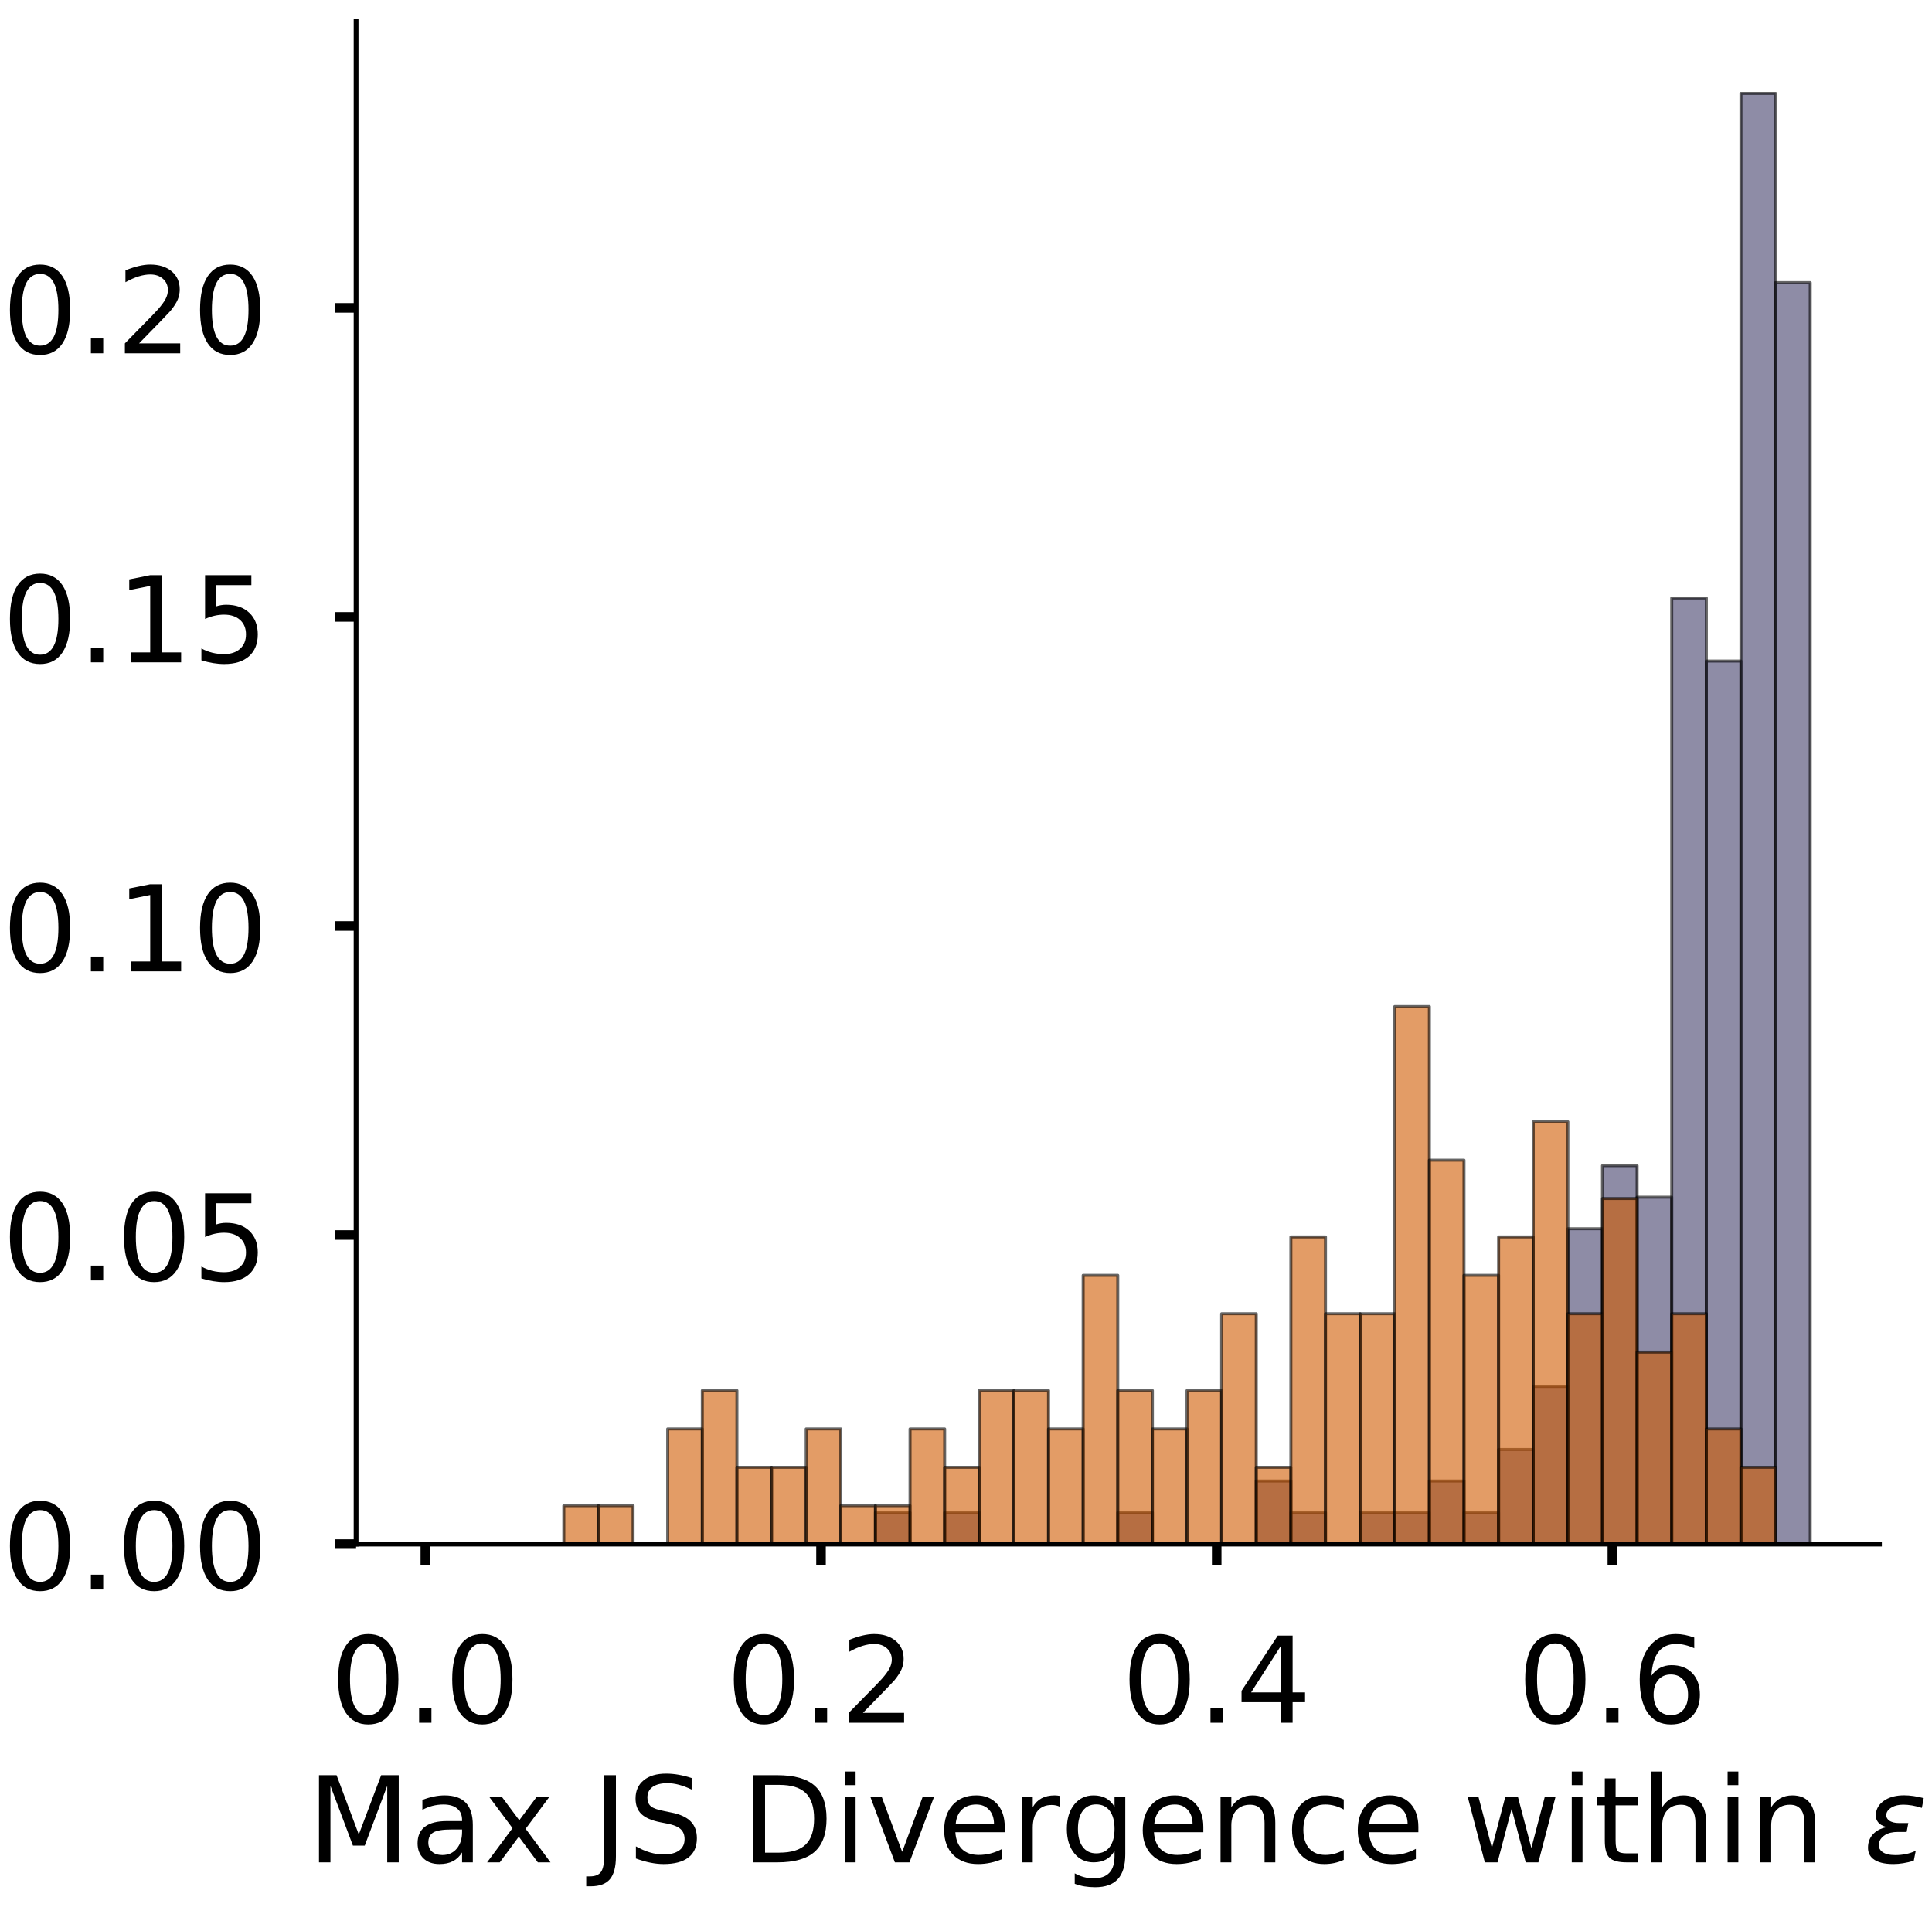 <?xml version="1.0" encoding="utf-8" standalone="no"?>
<!DOCTYPE svg PUBLIC "-//W3C//DTD SVG 1.1//EN"
  "http://www.w3.org/Graphics/SVG/1.1/DTD/svg11.dtd">
<!-- Created with matplotlib (https://matplotlib.org/) -->
<svg height="319.062pt" version="1.1" viewBox="0 0 323.227 319.062" width="323.227pt" xmlns="http://www.w3.org/2000/svg" xmlns:xlink="http://www.w3.org/1999/xlink">
 <defs>
  <style type="text/css">
*{stroke-linecap:butt;stroke-linejoin:round;}
  </style>
 </defs>
 <g id="figure_1">
  <g id="patch_1">
   <path d="M 0 319.062 
L 323.227 319.062 
L 323.227 0 
L 0 0 
z
" style="fill:#ffffff;"/>
  </g>
  <g id="axes_1">
   <g id="patch_2">
    <path d="M 59.575 258.362 
L 314.437 258.362 
L 314.437 3.5 
L 59.575 3.5 
z
" style="fill:#ffffff;"/>
   </g>
   <g id="patch_3">
    <path clip-path="url(#p8ec17b28a5)" d="M 71.16 258.362 
L 76.952 258.362 
L 76.952 258.362 
L 71.16 258.362 
z
" style="fill:#43406b;opacity:0.6;stroke:#000000;stroke-linejoin:miter;stroke-width:0.5;"/>
   </g>
   <g id="patch_4">
    <path clip-path="url(#p8ec17b28a5)" d="M 76.952 258.362 
L 82.744 258.362 
L 82.744 258.362 
L 76.952 258.362 
z
" style="fill:#43406b;opacity:0.6;stroke:#000000;stroke-linejoin:miter;stroke-width:0.5;"/>
   </g>
   <g id="patch_5">
    <path clip-path="url(#p8ec17b28a5)" d="M 82.744 258.362 
L 88.537 258.362 
L 88.537 258.362 
L 82.744 258.362 
z
" style="fill:#43406b;opacity:0.6;stroke:#000000;stroke-linejoin:miter;stroke-width:0.5;"/>
   </g>
   <g id="patch_6">
    <path clip-path="url(#p8ec17b28a5)" d="M 88.537 258.362 
L 94.329 258.362 
L 94.329 258.362 
L 88.537 258.362 
z
" style="fill:#43406b;opacity:0.6;stroke:#000000;stroke-linejoin:miter;stroke-width:0.5;"/>
   </g>
   <g id="patch_7">
    <path clip-path="url(#p8ec17b28a5)" d="M 94.329 258.362 
L 100.121 258.362 
L 100.121 258.362 
L 94.329 258.362 
z
" style="fill:#43406b;opacity:0.6;stroke:#000000;stroke-linejoin:miter;stroke-width:0.5;"/>
   </g>
   <g id="patch_8">
    <path clip-path="url(#p8ec17b28a5)" d="M 100.121 258.362 
L 105.913 258.362 
L 105.913 258.362 
L 100.121 258.362 
z
" style="fill:#43406b;opacity:0.6;stroke:#000000;stroke-linejoin:miter;stroke-width:0.5;"/>
   </g>
   <g id="patch_9">
    <path clip-path="url(#p8ec17b28a5)" d="M 105.913 258.362 
L 111.706 258.362 
L 111.706 258.362 
L 105.913 258.362 
z
" style="fill:#43406b;opacity:0.6;stroke:#000000;stroke-linejoin:miter;stroke-width:0.5;"/>
   </g>
   <g id="patch_10">
    <path clip-path="url(#p8ec17b28a5)" d="M 111.706 258.362 
L 117.498 258.362 
L 117.498 258.362 
L 111.706 258.362 
z
" style="fill:#43406b;opacity:0.6;stroke:#000000;stroke-linejoin:miter;stroke-width:0.5;"/>
   </g>
   <g id="patch_11">
    <path clip-path="url(#p8ec17b28a5)" d="M 117.498 258.362 
L 123.29 258.362 
L 123.29 258.362 
L 117.498 258.362 
z
" style="fill:#43406b;opacity:0.6;stroke:#000000;stroke-linejoin:miter;stroke-width:0.5;"/>
   </g>
   <g id="patch_12">
    <path clip-path="url(#p8ec17b28a5)" d="M 123.29 258.362 
L 129.083 258.362 
L 129.083 258.362 
L 123.29 258.362 
z
" style="fill:#43406b;opacity:0.6;stroke:#000000;stroke-linejoin:miter;stroke-width:0.5;"/>
   </g>
   <g id="patch_13">
    <path clip-path="url(#p8ec17b28a5)" d="M 129.083 258.362 
L 134.875 258.362 
L 134.875 258.362 
L 129.083 258.362 
z
" style="fill:#43406b;opacity:0.6;stroke:#000000;stroke-linejoin:miter;stroke-width:0.5;"/>
   </g>
   <g id="patch_14">
    <path clip-path="url(#p8ec17b28a5)" d="M 134.875 258.362 
L 140.667 258.362 
L 140.667 258.362 
L 134.875 258.362 
z
" style="fill:#43406b;opacity:0.6;stroke:#000000;stroke-linejoin:miter;stroke-width:0.5;"/>
   </g>
   <g id="patch_15">
    <path clip-path="url(#p8ec17b28a5)" d="M 140.667 258.362 
L 146.46 258.362 
L 146.46 258.362 
L 140.667 258.362 
z
" style="fill:#43406b;opacity:0.6;stroke:#000000;stroke-linejoin:miter;stroke-width:0.5;"/>
   </g>
   <g id="patch_16">
    <path clip-path="url(#p8ec17b28a5)" d="M 146.46 258.362 
L 152.252 258.362 
L 152.252 253.085 
L 146.46 253.085 
z
" style="fill:#43406b;opacity:0.6;stroke:#000000;stroke-linejoin:miter;stroke-width:0.5;"/>
   </g>
   <g id="patch_17">
    <path clip-path="url(#p8ec17b28a5)" d="M 152.252 258.362 
L 158.044 258.362 
L 158.044 258.362 
L 152.252 258.362 
z
" style="fill:#43406b;opacity:0.6;stroke:#000000;stroke-linejoin:miter;stroke-width:0.5;"/>
   </g>
   <g id="patch_18">
    <path clip-path="url(#p8ec17b28a5)" d="M 158.044 258.362 
L 163.837 258.362 
L 163.837 253.085 
L 158.044 253.085 
z
" style="fill:#43406b;opacity:0.6;stroke:#000000;stroke-linejoin:miter;stroke-width:0.5;"/>
   </g>
   <g id="patch_19">
    <path clip-path="url(#p8ec17b28a5)" d="M 163.837 258.362 
L 169.629 258.362 
L 169.629 258.362 
L 163.837 258.362 
z
" style="fill:#43406b;opacity:0.6;stroke:#000000;stroke-linejoin:miter;stroke-width:0.5;"/>
   </g>
   <g id="patch_20">
    <path clip-path="url(#p8ec17b28a5)" d="M 169.629 258.362 
L 175.421 258.362 
L 175.421 258.362 
L 169.629 258.362 
z
" style="fill:#43406b;opacity:0.6;stroke:#000000;stroke-linejoin:miter;stroke-width:0.5;"/>
   </g>
   <g id="patch_21">
    <path clip-path="url(#p8ec17b28a5)" d="M 175.421 258.362 
L 181.214 258.362 
L 181.214 258.362 
L 175.421 258.362 
z
" style="fill:#43406b;opacity:0.6;stroke:#000000;stroke-linejoin:miter;stroke-width:0.5;"/>
   </g>
   <g id="patch_22">
    <path clip-path="url(#p8ec17b28a5)" d="M 181.214 258.362 
L 187.006 258.362 
L 187.006 258.362 
L 181.214 258.362 
z
" style="fill:#43406b;opacity:0.6;stroke:#000000;stroke-linejoin:miter;stroke-width:0.5;"/>
   </g>
   <g id="patch_23">
    <path clip-path="url(#p8ec17b28a5)" d="M 187.006 258.362 
L 192.798 258.362 
L 192.798 253.085 
L 187.006 253.085 
z
" style="fill:#43406b;opacity:0.6;stroke:#000000;stroke-linejoin:miter;stroke-width:0.5;"/>
   </g>
   <g id="patch_24">
    <path clip-path="url(#p8ec17b28a5)" d="M 192.798 258.362 
L 198.59 258.362 
L 198.59 258.362 
L 192.798 258.362 
z
" style="fill:#43406b;opacity:0.6;stroke:#000000;stroke-linejoin:miter;stroke-width:0.5;"/>
   </g>
   <g id="patch_25">
    <path clip-path="url(#p8ec17b28a5)" d="M 198.59 258.362 
L 204.383 258.362 
L 204.383 258.362 
L 198.59 258.362 
z
" style="fill:#43406b;opacity:0.6;stroke:#000000;stroke-linejoin:miter;stroke-width:0.5;"/>
   </g>
   <g id="patch_26">
    <path clip-path="url(#p8ec17b28a5)" d="M 204.383 258.362 
L 210.175 258.362 
L 210.175 258.362 
L 204.383 258.362 
z
" style="fill:#43406b;opacity:0.6;stroke:#000000;stroke-linejoin:miter;stroke-width:0.5;"/>
   </g>
   <g id="patch_27">
    <path clip-path="url(#p8ec17b28a5)" d="M 210.175 258.362 
L 215.967 258.362 
L 215.967 247.808 
L 210.175 247.808 
z
" style="fill:#43406b;opacity:0.6;stroke:#000000;stroke-linejoin:miter;stroke-width:0.5;"/>
   </g>
   <g id="patch_28">
    <path clip-path="url(#p8ec17b28a5)" d="M 215.967 258.362 
L 221.76 258.362 
L 221.76 253.085 
L 215.967 253.085 
z
" style="fill:#43406b;opacity:0.6;stroke:#000000;stroke-linejoin:miter;stroke-width:0.5;"/>
   </g>
   <g id="patch_29">
    <path clip-path="url(#p8ec17b28a5)" d="M 221.76 258.362 
L 227.552 258.362 
L 227.552 258.362 
L 221.76 258.362 
z
" style="fill:#43406b;opacity:0.6;stroke:#000000;stroke-linejoin:miter;stroke-width:0.5;"/>
   </g>
   <g id="patch_30">
    <path clip-path="url(#p8ec17b28a5)" d="M 227.552 258.362 
L 233.344 258.362 
L 233.344 253.085 
L 227.552 253.085 
z
" style="fill:#43406b;opacity:0.6;stroke:#000000;stroke-linejoin:miter;stroke-width:0.5;"/>
   </g>
   <g id="patch_31">
    <path clip-path="url(#p8ec17b28a5)" d="M 233.344 258.362 
L 239.137 258.362 
L 239.137 253.085 
L 233.344 253.085 
z
" style="fill:#43406b;opacity:0.6;stroke:#000000;stroke-linejoin:miter;stroke-width:0.5;"/>
   </g>
   <g id="patch_32">
    <path clip-path="url(#p8ec17b28a5)" d="M 239.137 258.362 
L 244.929 258.362 
L 244.929 247.808 
L 239.137 247.808 
z
" style="fill:#43406b;opacity:0.6;stroke:#000000;stroke-linejoin:miter;stroke-width:0.5;"/>
   </g>
   <g id="patch_33">
    <path clip-path="url(#p8ec17b28a5)" d="M 244.929 258.362 
L 250.721 258.362 
L 250.721 253.085 
L 244.929 253.085 
z
" style="fill:#43406b;opacity:0.6;stroke:#000000;stroke-linejoin:miter;stroke-width:0.5;"/>
   </g>
   <g id="patch_34">
    <path clip-path="url(#p8ec17b28a5)" d="M 250.721 258.362 
L 256.514 258.362 
L 256.514 242.532 
L 250.721 242.532 
z
" style="fill:#43406b;opacity:0.6;stroke:#000000;stroke-linejoin:miter;stroke-width:0.5;"/>
   </g>
   <g id="patch_35">
    <path clip-path="url(#p8ec17b28a5)" d="M 256.514 258.362 
L 262.306 258.362 
L 262.306 231.978 
L 256.514 231.978 
z
" style="fill:#43406b;opacity:0.6;stroke:#000000;stroke-linejoin:miter;stroke-width:0.5;"/>
   </g>
   <g id="patch_36">
    <path clip-path="url(#p8ec17b28a5)" d="M 262.306 258.362 
L 268.098 258.362 
L 268.098 205.595 
L 262.306 205.595 
z
" style="fill:#43406b;opacity:0.6;stroke:#000000;stroke-linejoin:miter;stroke-width:0.5;"/>
   </g>
   <g id="patch_37">
    <path clip-path="url(#p8ec17b28a5)" d="M 268.098 258.362 
L 273.89 258.362 
L 273.89 195.042 
L 268.098 195.042 
z
" style="fill:#43406b;opacity:0.6;stroke:#000000;stroke-linejoin:miter;stroke-width:0.5;"/>
   </g>
   <g id="patch_38">
    <path clip-path="url(#p8ec17b28a5)" d="M 273.89 258.362 
L 279.683 258.362 
L 279.683 200.319 
L 273.89 200.319 
z
" style="fill:#43406b;opacity:0.6;stroke:#000000;stroke-linejoin:miter;stroke-width:0.5;"/>
   </g>
   <g id="patch_39">
    <path clip-path="url(#p8ec17b28a5)" d="M 279.683 258.362 
L 285.475 258.362 
L 285.475 100.062 
L 279.683 100.062 
z
" style="fill:#43406b;opacity:0.6;stroke:#000000;stroke-linejoin:miter;stroke-width:0.5;"/>
   </g>
   <g id="patch_40">
    <path clip-path="url(#p8ec17b28a5)" d="M 285.475 258.362 
L 291.267 258.362 
L 291.267 110.616 
L 285.475 110.616 
z
" style="fill:#43406b;opacity:0.6;stroke:#000000;stroke-linejoin:miter;stroke-width:0.5;"/>
   </g>
   <g id="patch_41">
    <path clip-path="url(#p8ec17b28a5)" d="M 291.267 258.362 
L 297.06 258.362 
L 297.06 15.636 
L 291.267 15.636 
z
" style="fill:#43406b;opacity:0.6;stroke:#000000;stroke-linejoin:miter;stroke-width:0.5;"/>
   </g>
   <g id="patch_42">
    <path clip-path="url(#p8ec17b28a5)" d="M 297.06 258.362 
L 302.852 258.362 
L 302.852 47.296 
L 297.06 47.296 
z
" style="fill:#43406b;opacity:0.6;stroke:#000000;stroke-linejoin:miter;stroke-width:0.5;"/>
   </g>
   <g id="patch_43">
    <path clip-path="url(#p8ec17b28a5)" d="M 71.16 258.362 
L 76.952 258.362 
L 76.952 258.362 
L 71.16 258.362 
z
" style="fill:#d15a00;opacity:0.6;stroke:#000000;stroke-linejoin:miter;stroke-width:0.5;"/>
   </g>
   <g id="patch_44">
    <path clip-path="url(#p8ec17b28a5)" d="M 76.952 258.362 
L 82.744 258.362 
L 82.744 258.362 
L 76.952 258.362 
z
" style="fill:#d15a00;opacity:0.6;stroke:#000000;stroke-linejoin:miter;stroke-width:0.5;"/>
   </g>
   <g id="patch_45">
    <path clip-path="url(#p8ec17b28a5)" d="M 82.744 258.362 
L 88.537 258.362 
L 88.537 258.362 
L 82.744 258.362 
z
" style="fill:#d15a00;opacity:0.6;stroke:#000000;stroke-linejoin:miter;stroke-width:0.5;"/>
   </g>
   <g id="patch_46">
    <path clip-path="url(#p8ec17b28a5)" d="M 88.537 258.362 
L 94.329 258.362 
L 94.329 258.362 
L 88.537 258.362 
z
" style="fill:#d15a00;opacity:0.6;stroke:#000000;stroke-linejoin:miter;stroke-width:0.5;"/>
   </g>
   <g id="patch_47">
    <path clip-path="url(#p8ec17b28a5)" d="M 94.329 258.362 
L 100.121 258.362 
L 100.121 251.938 
L 94.329 251.938 
z
" style="fill:#d15a00;opacity:0.6;stroke:#000000;stroke-linejoin:miter;stroke-width:0.5;"/>
   </g>
   <g id="patch_48">
    <path clip-path="url(#p8ec17b28a5)" d="M 100.121 258.362 
L 105.913 258.362 
L 105.913 251.938 
L 100.121 251.938 
z
" style="fill:#d15a00;opacity:0.6;stroke:#000000;stroke-linejoin:miter;stroke-width:0.5;"/>
   </g>
   <g id="patch_49">
    <path clip-path="url(#p8ec17b28a5)" d="M 105.913 258.362 
L 111.706 258.362 
L 111.706 258.362 
L 105.913 258.362 
z
" style="fill:#d15a00;opacity:0.6;stroke:#000000;stroke-linejoin:miter;stroke-width:0.5;"/>
   </g>
   <g id="patch_50">
    <path clip-path="url(#p8ec17b28a5)" d="M 111.706 258.362 
L 117.498 258.362 
L 117.498 239.09 
L 111.706 239.09 
z
" style="fill:#d15a00;opacity:0.6;stroke:#000000;stroke-linejoin:miter;stroke-width:0.5;"/>
   </g>
   <g id="patch_51">
    <path clip-path="url(#p8ec17b28a5)" d="M 117.498 258.362 
L 123.29 258.362 
L 123.29 232.667 
L 117.498 232.667 
z
" style="fill:#d15a00;opacity:0.6;stroke:#000000;stroke-linejoin:miter;stroke-width:0.5;"/>
   </g>
   <g id="patch_52">
    <path clip-path="url(#p8ec17b28a5)" d="M 123.29 258.362 
L 129.083 258.362 
L 129.083 245.514 
L 123.29 245.514 
z
" style="fill:#d15a00;opacity:0.6;stroke:#000000;stroke-linejoin:miter;stroke-width:0.5;"/>
   </g>
   <g id="patch_53">
    <path clip-path="url(#p8ec17b28a5)" d="M 129.083 258.362 
L 134.875 258.362 
L 134.875 245.514 
L 129.083 245.514 
z
" style="fill:#d15a00;opacity:0.6;stroke:#000000;stroke-linejoin:miter;stroke-width:0.5;"/>
   </g>
   <g id="patch_54">
    <path clip-path="url(#p8ec17b28a5)" d="M 134.875 258.362 
L 140.667 258.362 
L 140.667 239.09 
L 134.875 239.09 
z
" style="fill:#d15a00;opacity:0.6;stroke:#000000;stroke-linejoin:miter;stroke-width:0.5;"/>
   </g>
   <g id="patch_55">
    <path clip-path="url(#p8ec17b28a5)" d="M 140.667 258.362 
L 146.46 258.362 
L 146.46 251.938 
L 140.667 251.938 
z
" style="fill:#d15a00;opacity:0.6;stroke:#000000;stroke-linejoin:miter;stroke-width:0.5;"/>
   </g>
   <g id="patch_56">
    <path clip-path="url(#p8ec17b28a5)" d="M 146.46 258.362 
L 152.252 258.362 
L 152.252 251.938 
L 146.46 251.938 
z
" style="fill:#d15a00;opacity:0.6;stroke:#000000;stroke-linejoin:miter;stroke-width:0.5;"/>
   </g>
   <g id="patch_57">
    <path clip-path="url(#p8ec17b28a5)" d="M 152.252 258.362 
L 158.044 258.362 
L 158.044 239.09 
L 152.252 239.09 
z
" style="fill:#d15a00;opacity:0.6;stroke:#000000;stroke-linejoin:miter;stroke-width:0.5;"/>
   </g>
   <g id="patch_58">
    <path clip-path="url(#p8ec17b28a5)" d="M 158.044 258.362 
L 163.837 258.362 
L 163.837 245.514 
L 158.044 245.514 
z
" style="fill:#d15a00;opacity:0.6;stroke:#000000;stroke-linejoin:miter;stroke-width:0.5;"/>
   </g>
   <g id="patch_59">
    <path clip-path="url(#p8ec17b28a5)" d="M 163.837 258.362 
L 169.629 258.362 
L 169.629 232.667 
L 163.837 232.667 
z
" style="fill:#d15a00;opacity:0.6;stroke:#000000;stroke-linejoin:miter;stroke-width:0.5;"/>
   </g>
   <g id="patch_60">
    <path clip-path="url(#p8ec17b28a5)" d="M 169.629 258.362 
L 175.421 258.362 
L 175.421 232.667 
L 169.629 232.667 
z
" style="fill:#d15a00;opacity:0.6;stroke:#000000;stroke-linejoin:miter;stroke-width:0.5;"/>
   </g>
   <g id="patch_61">
    <path clip-path="url(#p8ec17b28a5)" d="M 175.421 258.362 
L 181.214 258.362 
L 181.214 239.09 
L 175.421 239.09 
z
" style="fill:#d15a00;opacity:0.6;stroke:#000000;stroke-linejoin:miter;stroke-width:0.5;"/>
   </g>
   <g id="patch_62">
    <path clip-path="url(#p8ec17b28a5)" d="M 181.214 258.362 
L 187.006 258.362 
L 187.006 213.396 
L 181.214 213.396 
z
" style="fill:#d15a00;opacity:0.6;stroke:#000000;stroke-linejoin:miter;stroke-width:0.5;"/>
   </g>
   <g id="patch_63">
    <path clip-path="url(#p8ec17b28a5)" d="M 187.006 258.362 
L 192.798 258.362 
L 192.798 232.667 
L 187.006 232.667 
z
" style="fill:#d15a00;opacity:0.6;stroke:#000000;stroke-linejoin:miter;stroke-width:0.5;"/>
   </g>
   <g id="patch_64">
    <path clip-path="url(#p8ec17b28a5)" d="M 192.798 258.362 
L 198.59 258.362 
L 198.59 239.09 
L 192.798 239.09 
z
" style="fill:#d15a00;opacity:0.6;stroke:#000000;stroke-linejoin:miter;stroke-width:0.5;"/>
   </g>
   <g id="patch_65">
    <path clip-path="url(#p8ec17b28a5)" d="M 198.59 258.362 
L 204.383 258.362 
L 204.383 232.667 
L 198.59 232.667 
z
" style="fill:#d15a00;opacity:0.6;stroke:#000000;stroke-linejoin:miter;stroke-width:0.5;"/>
   </g>
   <g id="patch_66">
    <path clip-path="url(#p8ec17b28a5)" d="M 204.383 258.362 
L 210.175 258.362 
L 210.175 219.819 
L 204.383 219.819 
z
" style="fill:#d15a00;opacity:0.6;stroke:#000000;stroke-linejoin:miter;stroke-width:0.5;"/>
   </g>
   <g id="patch_67">
    <path clip-path="url(#p8ec17b28a5)" d="M 210.175 258.362 
L 215.967 258.362 
L 215.967 245.514 
L 210.175 245.514 
z
" style="fill:#d15a00;opacity:0.6;stroke:#000000;stroke-linejoin:miter;stroke-width:0.5;"/>
   </g>
   <g id="patch_68">
    <path clip-path="url(#p8ec17b28a5)" d="M 215.967 258.362 
L 221.76 258.362 
L 221.76 206.972 
L 215.967 206.972 
z
" style="fill:#d15a00;opacity:0.6;stroke:#000000;stroke-linejoin:miter;stroke-width:0.5;"/>
   </g>
   <g id="patch_69">
    <path clip-path="url(#p8ec17b28a5)" d="M 221.76 258.362 
L 227.552 258.362 
L 227.552 219.819 
L 221.76 219.819 
z
" style="fill:#d15a00;opacity:0.6;stroke:#000000;stroke-linejoin:miter;stroke-width:0.5;"/>
   </g>
   <g id="patch_70">
    <path clip-path="url(#p8ec17b28a5)" d="M 227.552 258.362 
L 233.344 258.362 
L 233.344 219.819 
L 227.552 219.819 
z
" style="fill:#d15a00;opacity:0.6;stroke:#000000;stroke-linejoin:miter;stroke-width:0.5;"/>
   </g>
   <g id="patch_71">
    <path clip-path="url(#p8ec17b28a5)" d="M 233.344 258.362 
L 239.137 258.362 
L 239.137 168.429 
L 233.344 168.429 
z
" style="fill:#d15a00;opacity:0.6;stroke:#000000;stroke-linejoin:miter;stroke-width:0.5;"/>
   </g>
   <g id="patch_72">
    <path clip-path="url(#p8ec17b28a5)" d="M 239.137 258.362 
L 244.929 258.362 
L 244.929 194.124 
L 239.137 194.124 
z
" style="fill:#d15a00;opacity:0.6;stroke:#000000;stroke-linejoin:miter;stroke-width:0.5;"/>
   </g>
   <g id="patch_73">
    <path clip-path="url(#p8ec17b28a5)" d="M 244.929 258.362 
L 250.721 258.362 
L 250.721 213.396 
L 244.929 213.396 
z
" style="fill:#d15a00;opacity:0.6;stroke:#000000;stroke-linejoin:miter;stroke-width:0.5;"/>
   </g>
   <g id="patch_74">
    <path clip-path="url(#p8ec17b28a5)" d="M 250.721 258.362 
L 256.514 258.362 
L 256.514 206.972 
L 250.721 206.972 
z
" style="fill:#d15a00;opacity:0.6;stroke:#000000;stroke-linejoin:miter;stroke-width:0.5;"/>
   </g>
   <g id="patch_75">
    <path clip-path="url(#p8ec17b28a5)" d="M 256.514 258.362 
L 262.306 258.362 
L 262.306 187.701 
L 256.514 187.701 
z
" style="fill:#d15a00;opacity:0.6;stroke:#000000;stroke-linejoin:miter;stroke-width:0.5;"/>
   </g>
   <g id="patch_76">
    <path clip-path="url(#p8ec17b28a5)" d="M 262.306 258.362 
L 268.098 258.362 
L 268.098 219.819 
L 262.306 219.819 
z
" style="fill:#d15a00;opacity:0.6;stroke:#000000;stroke-linejoin:miter;stroke-width:0.5;"/>
   </g>
   <g id="patch_77">
    <path clip-path="url(#p8ec17b28a5)" d="M 268.098 258.362 
L 273.89 258.362 
L 273.89 200.548 
L 268.098 200.548 
z
" style="fill:#d15a00;opacity:0.6;stroke:#000000;stroke-linejoin:miter;stroke-width:0.5;"/>
   </g>
   <g id="patch_78">
    <path clip-path="url(#p8ec17b28a5)" d="M 273.89 258.362 
L 279.683 258.362 
L 279.683 226.243 
L 273.89 226.243 
z
" style="fill:#d15a00;opacity:0.6;stroke:#000000;stroke-linejoin:miter;stroke-width:0.5;"/>
   </g>
   <g id="patch_79">
    <path clip-path="url(#p8ec17b28a5)" d="M 279.683 258.362 
L 285.475 258.362 
L 285.475 219.819 
L 279.683 219.819 
z
" style="fill:#d15a00;opacity:0.6;stroke:#000000;stroke-linejoin:miter;stroke-width:0.5;"/>
   </g>
   <g id="patch_80">
    <path clip-path="url(#p8ec17b28a5)" d="M 285.475 258.362 
L 291.267 258.362 
L 291.267 239.09 
L 285.475 239.09 
z
" style="fill:#d15a00;opacity:0.6;stroke:#000000;stroke-linejoin:miter;stroke-width:0.5;"/>
   </g>
   <g id="patch_81">
    <path clip-path="url(#p8ec17b28a5)" d="M 291.267 258.362 
L 297.06 258.362 
L 297.06 245.514 
L 291.267 245.514 
z
" style="fill:#d15a00;opacity:0.6;stroke:#000000;stroke-linejoin:miter;stroke-width:0.5;"/>
   </g>
   <g id="patch_82">
    <path clip-path="url(#p8ec17b28a5)" d="M 297.06 258.362 
L 302.852 258.362 
L 302.852 258.362 
L 297.06 258.362 
z
" style="fill:#d15a00;opacity:0.6;stroke:#000000;stroke-linejoin:miter;stroke-width:0.5;"/>
   </g>
   <g id="matplotlib.axis_1">
    <g id="xtick_1">
     <g id="line2d_1">
      <defs>
       <path d="M 0 0 
L 0 3.5 
" id="m01ff7a236e" style="stroke:#000000;stroke-width:1.6;"/>
      </defs>
      <g>
       <use style="stroke:#000000;stroke-width:1.6;" x="71.16" xlink:href="#m01ff7a236e" y="258.362"/>
      </g>
     </g>
     <g id="text_1">
      <!-- 0.0 -->
      <defs>
       <path d="M 31.781 66.406 
Q 24.172 66.406 20.328 58.906 
Q 16.5 51.422 16.5 36.375 
Q 16.5 21.391 20.328 13.891 
Q 24.172 6.391 31.781 6.391 
Q 39.453 6.391 43.281 13.891 
Q 47.125 21.391 47.125 36.375 
Q 47.125 51.422 43.281 58.906 
Q 39.453 66.406 31.781 66.406 
z
M 31.781 74.219 
Q 44.047 74.219 50.516 64.516 
Q 56.984 54.828 56.984 36.375 
Q 56.984 17.969 50.516 8.266 
Q 44.047 -1.422 31.781 -1.422 
Q 19.531 -1.422 13.062 8.266 
Q 6.594 17.969 6.594 36.375 
Q 6.594 54.828 13.062 64.516 
Q 19.531 74.219 31.781 74.219 
z
" id="DejaVuSans-48"/>
       <path d="M 10.688 12.406 
L 21 12.406 
L 21 0 
L 10.688 0 
z
" id="DejaVuSans-46"/>
      </defs>
      <g transform="translate(55.256 288.259)scale(0.2 -0.2)">
       <use xlink:href="#DejaVuSans-48"/>
       <use x="63.623" xlink:href="#DejaVuSans-46"/>
       <use x="95.41" xlink:href="#DejaVuSans-48"/>
      </g>
     </g>
    </g>
    <g id="xtick_2">
     <g id="line2d_2">
      <g>
       <use style="stroke:#000000;stroke-width:1.6;" x="137.357" xlink:href="#m01ff7a236e" y="258.362"/>
      </g>
     </g>
     <g id="text_2">
      <!-- 0.2 -->
      <defs>
       <path d="M 19.188 8.297 
L 53.609 8.297 
L 53.609 0 
L 7.328 0 
L 7.328 8.297 
Q 12.938 14.109 22.625 23.891 
Q 32.328 33.688 34.812 36.531 
Q 39.547 41.844 41.422 45.531 
Q 43.312 49.219 43.312 52.781 
Q 43.312 58.594 39.234 62.25 
Q 35.156 65.922 28.609 65.922 
Q 23.969 65.922 18.812 64.312 
Q 13.672 62.703 7.812 59.422 
L 7.812 69.391 
Q 13.766 71.781 18.938 73 
Q 24.125 74.219 28.422 74.219 
Q 39.75 74.219 46.484 68.547 
Q 53.219 62.891 53.219 53.422 
Q 53.219 48.922 51.531 44.891 
Q 49.859 40.875 45.406 35.406 
Q 44.188 33.984 37.641 27.219 
Q 31.109 20.453 19.188 8.297 
z
" id="DejaVuSans-50"/>
      </defs>
      <g transform="translate(121.454 288.259)scale(0.2 -0.2)">
       <use xlink:href="#DejaVuSans-48"/>
       <use x="63.623" xlink:href="#DejaVuSans-46"/>
       <use x="95.41" xlink:href="#DejaVuSans-50"/>
      </g>
     </g>
    </g>
    <g id="xtick_3">
     <g id="line2d_3">
      <g>
       <use style="stroke:#000000;stroke-width:1.6;" x="203.555" xlink:href="#m01ff7a236e" y="258.362"/>
      </g>
     </g>
     <g id="text_3">
      <!-- 0.4 -->
      <defs>
       <path d="M 37.797 64.312 
L 12.891 25.391 
L 37.797 25.391 
z
M 35.203 72.906 
L 47.609 72.906 
L 47.609 25.391 
L 58.016 25.391 
L 58.016 17.188 
L 47.609 17.188 
L 47.609 0 
L 37.797 0 
L 37.797 17.188 
L 4.891 17.188 
L 4.891 26.703 
z
" id="DejaVuSans-52"/>
      </defs>
      <g transform="translate(187.652 288.259)scale(0.2 -0.2)">
       <use xlink:href="#DejaVuSans-48"/>
       <use x="63.623" xlink:href="#DejaVuSans-46"/>
       <use x="95.41" xlink:href="#DejaVuSans-52"/>
      </g>
     </g>
    </g>
    <g id="xtick_4">
     <g id="line2d_4">
      <g>
       <use style="stroke:#000000;stroke-width:1.6;" x="269.753" xlink:href="#m01ff7a236e" y="258.362"/>
      </g>
     </g>
     <g id="text_4">
      <!-- 0.6 -->
      <defs>
       <path d="M 33.016 40.375 
Q 26.375 40.375 22.484 35.828 
Q 18.609 31.297 18.609 23.391 
Q 18.609 15.531 22.484 10.953 
Q 26.375 6.391 33.016 6.391 
Q 39.656 6.391 43.531 10.953 
Q 47.406 15.531 47.406 23.391 
Q 47.406 31.297 43.531 35.828 
Q 39.656 40.375 33.016 40.375 
z
M 52.594 71.297 
L 52.594 62.312 
Q 48.875 64.062 45.094 64.984 
Q 41.312 65.922 37.594 65.922 
Q 27.828 65.922 22.672 59.328 
Q 17.531 52.734 16.797 39.406 
Q 19.672 43.656 24.016 45.922 
Q 28.375 48.188 33.594 48.188 
Q 44.578 48.188 50.953 41.516 
Q 57.328 34.859 57.328 23.391 
Q 57.328 12.156 50.688 5.359 
Q 44.047 -1.422 33.016 -1.422 
Q 20.359 -1.422 13.672 8.266 
Q 6.984 17.969 6.984 36.375 
Q 6.984 53.656 15.188 63.938 
Q 23.391 74.219 37.203 74.219 
Q 40.922 74.219 44.703 73.484 
Q 48.484 72.75 52.594 71.297 
z
" id="DejaVuSans-54"/>
      </defs>
      <g transform="translate(253.85 288.259)scale(0.2 -0.2)">
       <use xlink:href="#DejaVuSans-48"/>
       <use x="63.623" xlink:href="#DejaVuSans-46"/>
       <use x="95.41" xlink:href="#DejaVuSans-54"/>
      </g>
     </g>
    </g>
    <g id="text_5">
     <!-- Max JS Divergence within $\epsilon$ -->
     <defs>
      <path d="M 9.812 72.906 
L 24.516 72.906 
L 43.109 23.297 
L 61.812 72.906 
L 76.516 72.906 
L 76.516 0 
L 66.891 0 
L 66.891 64.016 
L 48.094 14.016 
L 38.188 14.016 
L 19.391 64.016 
L 19.391 0 
L 9.812 0 
z
" id="DejaVuSans-77"/>
      <path d="M 34.281 27.484 
Q 23.391 27.484 19.188 25 
Q 14.984 22.516 14.984 16.5 
Q 14.984 11.719 18.141 8.906 
Q 21.297 6.109 26.703 6.109 
Q 34.188 6.109 38.703 11.406 
Q 43.219 16.703 43.219 25.484 
L 43.219 27.484 
z
M 52.203 31.203 
L 52.203 0 
L 43.219 0 
L 43.219 8.297 
Q 40.141 3.328 35.547 0.953 
Q 30.953 -1.422 24.312 -1.422 
Q 15.922 -1.422 10.953 3.297 
Q 6 8.016 6 15.922 
Q 6 25.141 12.172 29.828 
Q 18.359 34.516 30.609 34.516 
L 43.219 34.516 
L 43.219 35.406 
Q 43.219 41.609 39.141 45 
Q 35.062 48.391 27.688 48.391 
Q 23 48.391 18.547 47.266 
Q 14.109 46.141 10.016 43.891 
L 10.016 52.203 
Q 14.938 54.109 19.578 55.047 
Q 24.219 56 28.609 56 
Q 40.484 56 46.344 49.844 
Q 52.203 43.703 52.203 31.203 
z
" id="DejaVuSans-97"/>
      <path d="M 54.891 54.688 
L 35.109 28.078 
L 55.906 0 
L 45.312 0 
L 29.391 21.484 
L 13.484 0 
L 2.875 0 
L 24.125 28.609 
L 4.688 54.688 
L 15.281 54.688 
L 29.781 35.203 
L 44.281 54.688 
z
" id="DejaVuSans-120"/>
      <path id="DejaVuSans-32"/>
      <path d="M 9.812 72.906 
L 19.672 72.906 
L 19.672 5.078 
Q 19.672 -8.109 14.672 -14.062 
Q 9.672 -20.016 -1.422 -20.016 
L -5.172 -20.016 
L -5.172 -11.719 
L -2.094 -11.719 
Q 4.438 -11.719 7.125 -8.047 
Q 9.812 -4.391 9.812 5.078 
z
" id="DejaVuSans-74"/>
      <path d="M 53.516 70.516 
L 53.516 60.891 
Q 47.906 63.578 42.922 64.891 
Q 37.938 66.219 33.297 66.219 
Q 25.25 66.219 20.875 63.094 
Q 16.5 59.969 16.5 54.203 
Q 16.5 49.359 19.406 46.891 
Q 22.312 44.438 30.422 42.922 
L 36.375 41.703 
Q 47.406 39.594 52.656 34.297 
Q 57.906 29 57.906 20.125 
Q 57.906 9.516 50.797 4.047 
Q 43.703 -1.422 29.984 -1.422 
Q 24.812 -1.422 18.969 -0.25 
Q 13.141 0.922 6.891 3.219 
L 6.891 13.375 
Q 12.891 10.016 18.656 8.297 
Q 24.422 6.594 29.984 6.594 
Q 38.422 6.594 43.016 9.906 
Q 47.609 13.234 47.609 19.391 
Q 47.609 24.75 44.312 27.781 
Q 41.016 30.812 33.5 32.328 
L 27.484 33.5 
Q 16.453 35.688 11.516 40.375 
Q 6.594 45.062 6.594 53.422 
Q 6.594 63.094 13.406 68.656 
Q 20.219 74.219 32.172 74.219 
Q 37.312 74.219 42.625 73.281 
Q 47.953 72.359 53.516 70.516 
z
" id="DejaVuSans-83"/>
      <path d="M 19.672 64.797 
L 19.672 8.109 
L 31.594 8.109 
Q 46.688 8.109 53.688 14.938 
Q 60.688 21.781 60.688 36.531 
Q 60.688 51.172 53.688 57.984 
Q 46.688 64.797 31.594 64.797 
z
M 9.812 72.906 
L 30.078 72.906 
Q 51.266 72.906 61.172 64.094 
Q 71.094 55.281 71.094 36.531 
Q 71.094 17.672 61.125 8.828 
Q 51.172 0 30.078 0 
L 9.812 0 
z
" id="DejaVuSans-68"/>
      <path d="M 9.422 54.688 
L 18.406 54.688 
L 18.406 0 
L 9.422 0 
z
M 9.422 75.984 
L 18.406 75.984 
L 18.406 64.594 
L 9.422 64.594 
z
" id="DejaVuSans-105"/>
      <path d="M 2.984 54.688 
L 12.5 54.688 
L 29.594 8.797 
L 46.688 54.688 
L 56.203 54.688 
L 35.688 0 
L 23.484 0 
z
" id="DejaVuSans-118"/>
      <path d="M 56.203 29.594 
L 56.203 25.203 
L 14.891 25.203 
Q 15.484 15.922 20.484 11.062 
Q 25.484 6.203 34.422 6.203 
Q 39.594 6.203 44.453 7.469 
Q 49.312 8.734 54.109 11.281 
L 54.109 2.781 
Q 49.266 0.734 44.188 -0.344 
Q 39.109 -1.422 33.891 -1.422 
Q 20.797 -1.422 13.156 6.188 
Q 5.516 13.812 5.516 26.812 
Q 5.516 40.234 12.766 48.109 
Q 20.016 56 32.328 56 
Q 43.359 56 49.781 48.891 
Q 56.203 41.797 56.203 29.594 
z
M 47.219 32.234 
Q 47.125 39.594 43.094 43.984 
Q 39.062 48.391 32.422 48.391 
Q 24.906 48.391 20.391 44.141 
Q 15.875 39.891 15.188 32.172 
z
" id="DejaVuSans-101"/>
      <path d="M 41.109 46.297 
Q 39.594 47.172 37.812 47.578 
Q 36.031 48 33.891 48 
Q 26.266 48 22.188 43.047 
Q 18.109 38.094 18.109 28.812 
L 18.109 0 
L 9.078 0 
L 9.078 54.688 
L 18.109 54.688 
L 18.109 46.188 
Q 20.953 51.172 25.484 53.578 
Q 30.031 56 36.531 56 
Q 37.453 56 38.578 55.875 
Q 39.703 55.766 41.062 55.516 
z
" id="DejaVuSans-114"/>
      <path d="M 45.406 27.984 
Q 45.406 37.75 41.375 43.109 
Q 37.359 48.484 30.078 48.484 
Q 22.859 48.484 18.828 43.109 
Q 14.797 37.75 14.797 27.984 
Q 14.797 18.266 18.828 12.891 
Q 22.859 7.516 30.078 7.516 
Q 37.359 7.516 41.375 12.891 
Q 45.406 18.266 45.406 27.984 
z
M 54.391 6.781 
Q 54.391 -7.172 48.188 -13.984 
Q 42 -20.797 29.203 -20.797 
Q 24.469 -20.797 20.266 -20.094 
Q 16.062 -19.391 12.109 -17.922 
L 12.109 -9.188 
Q 16.062 -11.328 19.922 -12.344 
Q 23.781 -13.375 27.781 -13.375 
Q 36.625 -13.375 41.016 -8.766 
Q 45.406 -4.156 45.406 5.172 
L 45.406 9.625 
Q 42.625 4.781 38.281 2.391 
Q 33.938 0 27.875 0 
Q 17.828 0 11.672 7.656 
Q 5.516 15.328 5.516 27.984 
Q 5.516 40.672 11.672 48.328 
Q 17.828 56 27.875 56 
Q 33.938 56 38.281 53.609 
Q 42.625 51.219 45.406 46.391 
L 45.406 54.688 
L 54.391 54.688 
z
" id="DejaVuSans-103"/>
      <path d="M 54.891 33.016 
L 54.891 0 
L 45.906 0 
L 45.906 32.719 
Q 45.906 40.484 42.875 44.328 
Q 39.844 48.188 33.797 48.188 
Q 26.516 48.188 22.312 43.547 
Q 18.109 38.922 18.109 30.906 
L 18.109 0 
L 9.078 0 
L 9.078 54.688 
L 18.109 54.688 
L 18.109 46.188 
Q 21.344 51.125 25.703 53.562 
Q 30.078 56 35.797 56 
Q 45.219 56 50.047 50.172 
Q 54.891 44.344 54.891 33.016 
z
" id="DejaVuSans-110"/>
      <path d="M 48.781 52.594 
L 48.781 44.188 
Q 44.969 46.297 41.141 47.344 
Q 37.312 48.391 33.406 48.391 
Q 24.656 48.391 19.812 42.844 
Q 14.984 37.312 14.984 27.297 
Q 14.984 17.281 19.812 11.734 
Q 24.656 6.203 33.406 6.203 
Q 37.312 6.203 41.141 7.25 
Q 44.969 8.297 48.781 10.406 
L 48.781 2.094 
Q 45.016 0.344 40.984 -0.531 
Q 36.969 -1.422 32.422 -1.422 
Q 20.062 -1.422 12.781 6.344 
Q 5.516 14.109 5.516 27.297 
Q 5.516 40.672 12.859 48.328 
Q 20.219 56 33.016 56 
Q 37.156 56 41.109 55.141 
Q 45.062 54.297 48.781 52.594 
z
" id="DejaVuSans-99"/>
      <path d="M 4.203 54.688 
L 13.188 54.688 
L 24.422 12.016 
L 35.594 54.688 
L 46.188 54.688 
L 57.422 12.016 
L 68.609 54.688 
L 77.594 54.688 
L 63.281 0 
L 52.688 0 
L 40.922 44.828 
L 29.109 0 
L 18.5 0 
z
" id="DejaVuSans-119"/>
      <path d="M 18.312 70.219 
L 18.312 54.688 
L 36.812 54.688 
L 36.812 47.703 
L 18.312 47.703 
L 18.312 18.016 
Q 18.312 11.328 20.141 9.422 
Q 21.969 7.516 27.594 7.516 
L 36.812 7.516 
L 36.812 0 
L 27.594 0 
Q 17.188 0 13.234 3.875 
Q 9.281 7.766 9.281 18.016 
L 9.281 47.703 
L 2.688 47.703 
L 2.688 54.688 
L 9.281 54.688 
L 9.281 70.219 
z
" id="DejaVuSans-116"/>
      <path d="M 54.891 33.016 
L 54.891 0 
L 45.906 0 
L 45.906 32.719 
Q 45.906 40.484 42.875 44.328 
Q 39.844 48.188 33.797 48.188 
Q 26.516 48.188 22.312 43.547 
Q 18.109 38.922 18.109 30.906 
L 18.109 0 
L 9.078 0 
L 9.078 75.984 
L 18.109 75.984 
L 18.109 46.188 
Q 21.344 51.125 25.703 53.562 
Q 30.078 56 35.797 56 
Q 45.219 56 50.047 50.172 
Q 54.891 44.344 54.891 33.016 
z
" id="DejaVuSans-104"/>
      <path d="M 19.734 29.5 
Q 14.453 30.672 12.156 33.844 
Q 10.453 36.078 10.453 39.109 
Q 10.453 47.406 18.359 52.25 
Q 24.609 56.062 34.188 56.062 
Q 37.891 56.062 41.938 55.469 
Q 46 54.891 50.531 53.719 
L 48.969 45.562 
Q 44.484 46.969 40.719 47.609 
Q 36.859 48.25 33.406 48.25 
Q 27.594 48.25 23.781 46 
Q 19.188 43.312 19.188 39.406 
Q 19.188 36.812 21.578 35.016 
Q 24.422 32.859 30.078 32.859 
L 37.641 32.859 
L 36.234 25.438 
L 29 25.438 
Q 22.266 25.438 18.312 22.953 
Q 12.938 19.578 12.938 14.312 
Q 12.938 10.984 15.828 8.797 
Q 19.438 6.062 26.812 6.062 
Q 31.344 6.062 35.688 6.938 
Q 40.047 7.859 43.844 9.672 
L 42.188 1.312 
Q 37.547 -0.047 33.297 -0.734 
Q 29.047 -1.422 25.141 -1.422 
Q 13.531 -1.422 8.062 3.031 
Q 3.906 6.453 3.906 12.203 
Q 3.906 19.969 9.375 24.75 
Q 13.422 28.328 19.734 29.5 
z
" id="DejaVuSans-Oblique-949"/>
     </defs>
     <g transform="translate(51.406 311.618)scale(0.2 -0.2)">
      <use transform="translate(0 0.016)" xlink:href="#DejaVuSans-77"/>
      <use transform="translate(86.279 0.016)" xlink:href="#DejaVuSans-97"/>
      <use transform="translate(147.559 0.016)" xlink:href="#DejaVuSans-120"/>
      <use transform="translate(206.738 0.016)" xlink:href="#DejaVuSans-32"/>
      <use transform="translate(238.525 0.016)" xlink:href="#DejaVuSans-74"/>
      <use transform="translate(268.018 0.016)" xlink:href="#DejaVuSans-83"/>
      <use transform="translate(331.494 0.016)" xlink:href="#DejaVuSans-32"/>
      <use transform="translate(363.281 0.016)" xlink:href="#DejaVuSans-68"/>
      <use transform="translate(440.283 0.016)" xlink:href="#DejaVuSans-105"/>
      <use transform="translate(468.066 0.016)" xlink:href="#DejaVuSans-118"/>
      <use transform="translate(527.246 0.016)" xlink:href="#DejaVuSans-101"/>
      <use transform="translate(588.77 0.016)" xlink:href="#DejaVuSans-114"/>
      <use transform="translate(629.883 0.016)" xlink:href="#DejaVuSans-103"/>
      <use transform="translate(693.359 0.016)" xlink:href="#DejaVuSans-101"/>
      <use transform="translate(754.883 0.016)" xlink:href="#DejaVuSans-110"/>
      <use transform="translate(818.262 0.016)" xlink:href="#DejaVuSans-99"/>
      <use transform="translate(873.242 0.016)" xlink:href="#DejaVuSans-101"/>
      <use transform="translate(934.766 0.016)" xlink:href="#DejaVuSans-32"/>
      <use transform="translate(966.553 0.016)" xlink:href="#DejaVuSans-119"/>
      <use transform="translate(1048.34 0.016)" xlink:href="#DejaVuSans-105"/>
      <use transform="translate(1076.123 0.016)" xlink:href="#DejaVuSans-116"/>
      <use transform="translate(1115.332 0.016)" xlink:href="#DejaVuSans-104"/>
      <use transform="translate(1178.711 0.016)" xlink:href="#DejaVuSans-105"/>
      <use transform="translate(1206.494 0.016)" xlink:href="#DejaVuSans-110"/>
      <use transform="translate(1269.873 0.016)" xlink:href="#DejaVuSans-32"/>
      <use transform="translate(1301.66 0.016)" xlink:href="#DejaVuSans-Oblique-949"/>
     </g>
    </g>
   </g>
   <g id="matplotlib.axis_2">
    <g id="ytick_1">
     <g id="line2d_5">
      <defs>
       <path d="M 0 0 
L -3.5 0 
" id="mbef685b35e" style="stroke:#000000;stroke-width:1.6;"/>
      </defs>
      <g>
       <use style="stroke:#000000;stroke-width:1.6;" x="59.575" xlink:href="#mbef685b35e" y="258.362"/>
      </g>
     </g>
     <g id="text_6">
      <!-- 0.00 -->
      <g transform="translate(0.344 265.96)scale(0.2 -0.2)">
       <use xlink:href="#DejaVuSans-48"/>
       <use x="63.623" xlink:href="#DejaVuSans-46"/>
       <use x="95.41" xlink:href="#DejaVuSans-48"/>
       <use x="159.033" xlink:href="#DejaVuSans-48"/>
      </g>
     </g>
    </g>
    <g id="ytick_2">
     <g id="line2d_6">
      <g>
       <use style="stroke:#000000;stroke-width:1.6;" x="59.575" xlink:href="#mbef685b35e" y="206.651"/>
      </g>
     </g>
     <g id="text_7">
      <!-- 0.05 -->
      <defs>
       <path d="M 10.797 72.906 
L 49.516 72.906 
L 49.516 64.594 
L 19.828 64.594 
L 19.828 46.734 
Q 21.969 47.469 24.109 47.828 
Q 26.266 48.188 28.422 48.188 
Q 40.625 48.188 47.75 41.5 
Q 54.891 34.812 54.891 23.391 
Q 54.891 11.625 47.562 5.094 
Q 40.234 -1.422 26.906 -1.422 
Q 22.312 -1.422 17.547 -0.641 
Q 12.797 0.141 7.719 1.703 
L 7.719 11.625 
Q 12.109 9.234 16.797 8.062 
Q 21.484 6.891 26.703 6.891 
Q 35.156 6.891 40.078 11.328 
Q 45.016 15.766 45.016 23.391 
Q 45.016 31 40.078 35.438 
Q 35.156 39.891 26.703 39.891 
Q 22.75 39.891 18.812 39.016 
Q 14.891 38.141 10.797 36.281 
z
" id="DejaVuSans-53"/>
      </defs>
      <g transform="translate(0.344 214.249)scale(0.2 -0.2)">
       <use xlink:href="#DejaVuSans-48"/>
       <use x="63.623" xlink:href="#DejaVuSans-46"/>
       <use x="95.41" xlink:href="#DejaVuSans-48"/>
       <use x="159.033" xlink:href="#DejaVuSans-53"/>
      </g>
     </g>
    </g>
    <g id="ytick_3">
     <g id="line2d_7">
      <g>
       <use style="stroke:#000000;stroke-width:1.6;" x="59.575" xlink:href="#mbef685b35e" y="154.94"/>
      </g>
     </g>
     <g id="text_8">
      <!-- 0.10 -->
      <defs>
       <path d="M 12.406 8.297 
L 28.516 8.297 
L 28.516 63.922 
L 10.984 60.406 
L 10.984 69.391 
L 28.422 72.906 
L 38.281 72.906 
L 38.281 8.297 
L 54.391 8.297 
L 54.391 0 
L 12.406 0 
z
" id="DejaVuSans-49"/>
      </defs>
      <g transform="translate(0.344 162.538)scale(0.2 -0.2)">
       <use xlink:href="#DejaVuSans-48"/>
       <use x="63.623" xlink:href="#DejaVuSans-46"/>
       <use x="95.41" xlink:href="#DejaVuSans-49"/>
       <use x="159.033" xlink:href="#DejaVuSans-48"/>
      </g>
     </g>
    </g>
    <g id="ytick_4">
     <g id="line2d_8">
      <g>
       <use style="stroke:#000000;stroke-width:1.6;" x="59.575" xlink:href="#mbef685b35e" y="103.228"/>
      </g>
     </g>
     <g id="text_9">
      <!-- 0.15 -->
      <g transform="translate(0.344 110.827)scale(0.2 -0.2)">
       <use xlink:href="#DejaVuSans-48"/>
       <use x="63.623" xlink:href="#DejaVuSans-46"/>
       <use x="95.41" xlink:href="#DejaVuSans-49"/>
       <use x="159.033" xlink:href="#DejaVuSans-53"/>
      </g>
     </g>
    </g>
    <g id="ytick_5">
     <g id="line2d_9">
      <g>
       <use style="stroke:#000000;stroke-width:1.6;" x="59.575" xlink:href="#mbef685b35e" y="51.517"/>
      </g>
     </g>
     <g id="text_10">
      <!-- 0.20 -->
      <g transform="translate(0.344 59.116)scale(0.2 -0.2)">
       <use xlink:href="#DejaVuSans-48"/>
       <use x="63.623" xlink:href="#DejaVuSans-46"/>
       <use x="95.41" xlink:href="#DejaVuSans-50"/>
       <use x="159.033" xlink:href="#DejaVuSans-48"/>
      </g>
     </g>
    </g>
   </g>
   <g id="patch_83">
    <path d="M 59.575 258.362 
L 59.575 3.5 
" style="fill:none;stroke:#000000;stroke-linecap:square;stroke-linejoin:miter;stroke-width:0.8;"/>
   </g>
   <g id="patch_84">
    <path d="M 59.575 258.362 
L 314.437 258.362 
" style="fill:none;stroke:#000000;stroke-linecap:square;stroke-linejoin:miter;stroke-width:0.8;"/>
   </g>
  </g>
  <g id="axes_2">
   <g id="patch_85">
    <path d="M 425.797 258.362 
L 680.658 258.362 
L 680.658 3.5 
L 425.797 3.5 
z
" style="fill:#ffffff;"/>
   </g>
   <g id="PolyCollection_1">
    <defs>
     <path d="M 564.624 -296.207 
L 564.624 -296.687 
L 565.77 -296.684 
L 566.916 -296.675 
L 568.061 -296.66 
L 569.207 -296.641 
L 570.353 -296.618 
L 571.498 -296.594 
L 572.644 -296.57 
L 573.79 -296.547 
L 574.935 -296.526 
L 576.081 -296.507 
L 577.227 -296.492 
L 578.372 -296.48 
L 579.518 -296.47 
L 580.664 -296.463 
L 581.809 -296.458 
L 582.955 -296.454 
L 584.101 -296.451 
L 585.246 -296.45 
L 586.392 -296.449 
L 587.538 -296.448 
L 588.683 -296.448 
L 589.829 -296.447 
L 590.975 -296.447 
L 592.12 -296.447 
L 593.266 -296.447 
L 594.412 -296.447 
L 595.557 -296.447 
L 596.703 -296.447 
L 597.849 -296.448 
L 598.994 -296.448 
L 600.14 -296.449 
L 601.286 -296.45 
L 602.431 -296.452 
L 603.577 -296.455 
L 604.723 -296.459 
L 605.868 -296.465 
L 607.014 -296.474 
L 608.16 -296.485 
L 609.305 -296.498 
L 610.451 -296.516 
L 611.597 -296.536 
L 612.742 -296.56 
L 613.888 -296.587 
L 615.034 -296.616 
L 616.179 -296.646 
L 617.325 -296.676 
L 618.471 -296.705 
L 619.616 -296.732 
L 620.762 -296.756 
L 621.908 -296.778 
L 623.053 -296.797 
L 624.199 -296.813 
L 625.345 -296.828 
L 626.49 -296.843 
L 627.636 -296.858 
L 628.782 -296.876 
L 629.927 -296.898 
L 631.073 -296.926 
L 632.219 -296.963 
L 633.364 -297.008 
L 634.51 -297.064 
L 635.656 -297.132 
L 636.801 -297.21 
L 637.947 -297.296 
L 639.093 -297.39 
L 640.238 -297.486 
L 641.384 -297.582 
L 642.53 -297.675 
L 643.675 -297.762 
L 644.821 -297.843 
L 645.967 -297.921 
L 647.112 -298.001 
L 648.258 -298.089 
L 649.404 -298.196 
L 650.549 -298.331 
L 651.695 -298.507 
L 652.841 -298.733 
L 653.986 -299.017 
L 655.132 -299.369 
L 656.278 -299.791 
L 657.423 -300.286 
L 658.569 -300.857 
L 659.715 -301.5 
L 660.86 -302.213 
L 662.006 -302.989 
L 663.152 -303.818 
L 664.297 -304.684 
L 665.443 -305.565 
L 666.589 -306.432 
L 667.734 -307.25 
L 668.88 -307.977 
L 670.026 -308.57 
L 671.171 -308.986 
L 672.317 -309.19 
L 673.463 -309.156 
L 674.608 -308.872 
L 675.754 -308.344 
L 676.9 -307.595 
L 678.045 -306.662 
L 678.045 -286.232 
L 678.045 -286.232 
L 676.9 -285.299 
L 675.754 -284.55 
L 674.608 -284.022 
L 673.463 -283.738 
L 672.317 -283.704 
L 671.171 -283.908 
L 670.026 -284.324 
L 668.88 -284.917 
L 667.734 -285.644 
L 666.589 -286.462 
L 665.443 -287.329 
L 664.297 -288.21 
L 663.152 -289.076 
L 662.006 -289.905 
L 660.86 -290.681 
L 659.715 -291.394 
L 658.569 -292.038 
L 657.423 -292.608 
L 656.278 -293.104 
L 655.132 -293.526 
L 653.986 -293.877 
L 652.841 -294.161 
L 651.695 -294.387 
L 650.549 -294.563 
L 649.404 -294.698 
L 648.258 -294.805 
L 647.112 -294.893 
L 645.967 -294.973 
L 644.821 -295.051 
L 643.675 -295.132 
L 642.53 -295.219 
L 641.384 -295.312 
L 640.238 -295.408 
L 639.093 -295.504 
L 637.947 -295.598 
L 636.801 -295.684 
L 635.656 -295.762 
L 634.51 -295.83 
L 633.364 -295.886 
L 632.219 -295.932 
L 631.073 -295.968 
L 629.927 -295.996 
L 628.782 -296.018 
L 627.636 -296.036 
L 626.49 -296.051 
L 625.345 -296.066 
L 624.199 -296.081 
L 623.053 -296.097 
L 621.908 -296.116 
L 620.762 -296.138 
L 619.616 -296.162 
L 618.471 -296.189 
L 617.325 -296.219 
L 616.179 -296.249 
L 615.034 -296.278 
L 613.888 -296.307 
L 612.742 -296.334 
L 611.597 -296.358 
L 610.451 -296.378 
L 609.305 -296.396 
L 608.16 -296.41 
L 607.014 -296.42 
L 605.868 -296.429 
L 604.723 -296.435 
L 603.577 -296.439 
L 602.431 -296.442 
L 601.286 -296.444 
L 600.14 -296.445 
L 598.994 -296.446 
L 597.849 -296.446 
L 596.703 -296.447 
L 595.557 -296.447 
L 594.412 -296.447 
L 593.266 -296.447 
L 592.12 -296.447 
L 590.975 -296.447 
L 589.829 -296.447 
L 588.683 -296.447 
L 587.538 -296.446 
L 586.392 -296.445 
L 585.246 -296.444 
L 584.101 -296.443 
L 582.955 -296.44 
L 581.809 -296.437 
L 580.664 -296.431 
L 579.518 -296.424 
L 578.372 -296.414 
L 577.227 -296.402 
L 576.081 -296.387 
L 574.935 -296.368 
L 573.79 -296.347 
L 572.644 -296.324 
L 571.498 -296.3 
L 570.353 -296.276 
L 569.207 -296.253 
L 568.061 -296.234 
L 566.916 -296.219 
L 565.77 -296.21 
L 564.624 -296.207 
z
" id="ma7e64f77eb" style="stroke:#333333;"/>
    </defs>
    <g clip-path="url(#p486992fb90)">
     <use style="fill:#484566;stroke:#333333;" x="0" xlink:href="#ma7e64f77eb" y="319.062"/>
    </g>
   </g>
   <g id="PolyCollection_2">
    <defs>
     <path d="M 596.816 -268.238 
L 596.816 -273.683 
L 597.519 -273.843 
L 598.222 -274.004 
L 598.926 -274.166 
L 599.629 -274.327 
L 600.333 -274.486 
L 601.036 -274.644 
L 601.739 -274.798 
L 602.443 -274.949 
L 603.146 -275.095 
L 603.85 -275.235 
L 604.553 -275.369 
L 605.256 -275.495 
L 605.96 -275.614 
L 606.663 -275.724 
L 607.367 -275.825 
L 608.07 -275.916 
L 608.773 -275.997 
L 609.477 -276.067 
L 610.18 -276.127 
L 610.884 -276.176 
L 611.587 -276.214 
L 612.29 -276.242 
L 612.994 -276.259 
L 613.697 -276.267 
L 614.401 -276.266 
L 615.104 -276.256 
L 615.807 -276.239 
L 616.511 -276.214 
L 617.214 -276.183 
L 617.918 -276.147 
L 618.621 -276.107 
L 619.324 -276.064 
L 620.028 -276.018 
L 620.731 -275.97 
L 621.435 -275.923 
L 622.138 -275.875 
L 622.841 -275.828 
L 623.545 -275.783 
L 624.248 -275.74 
L 624.952 -275.7 
L 625.655 -275.663 
L 626.358 -275.63 
L 627.062 -275.6 
L 627.765 -275.573 
L 628.469 -275.551 
L 629.172 -275.532 
L 629.875 -275.516 
L 630.579 -275.504 
L 631.282 -275.494 
L 631.986 -275.487 
L 632.689 -275.481 
L 633.392 -275.477 
L 634.096 -275.474 
L 634.799 -275.472 
L 635.503 -275.469 
L 636.206 -275.465 
L 636.909 -275.459 
L 637.613 -275.452 
L 638.316 -275.442 
L 639.02 -275.428 
L 639.723 -275.41 
L 640.426 -275.388 
L 641.13 -275.36 
L 641.833 -275.327 
L 642.537 -275.288 
L 643.24 -275.243 
L 643.943 -275.191 
L 644.647 -275.132 
L 645.35 -275.067 
L 646.054 -274.995 
L 646.757 -274.916 
L 647.46 -274.83 
L 648.164 -274.738 
L 648.867 -274.64 
L 649.571 -274.537 
L 650.274 -274.429 
L 650.977 -274.316 
L 651.681 -274.2 
L 652.384 -274.082 
L 653.088 -273.96 
L 653.791 -273.838 
L 654.494 -273.715 
L 655.198 -273.592 
L 655.901 -273.47 
L 656.605 -273.349 
L 657.308 -273.231 
L 658.011 -273.115 
L 658.715 -273.002 
L 659.418 -272.892 
L 660.122 -272.787 
L 660.825 -272.685 
L 661.528 -272.588 
L 662.232 -272.495 
L 662.935 -272.406 
L 663.639 -272.322 
L 664.342 -272.242 
L 665.045 -272.166 
L 665.749 -272.094 
L 666.452 -272.025 
L 666.452 -269.896 
L 666.452 -269.896 
L 665.749 -269.828 
L 665.045 -269.756 
L 664.342 -269.68 
L 663.639 -269.6 
L 662.935 -269.516 
L 662.232 -269.427 
L 661.528 -269.334 
L 660.825 -269.237 
L 660.122 -269.135 
L 659.418 -269.03 
L 658.715 -268.92 
L 658.011 -268.807 
L 657.308 -268.691 
L 656.605 -268.573 
L 655.901 -268.452 
L 655.198 -268.33 
L 654.494 -268.207 
L 653.791 -268.084 
L 653.088 -267.961 
L 652.384 -267.84 
L 651.681 -267.721 
L 650.977 -267.605 
L 650.274 -267.493 
L 649.571 -267.385 
L 648.867 -267.282 
L 648.164 -267.184 
L 647.46 -267.092 
L 646.757 -267.006 
L 646.054 -266.927 
L 645.35 -266.855 
L 644.647 -266.789 
L 643.943 -266.731 
L 643.24 -266.679 
L 642.537 -266.633 
L 641.833 -266.595 
L 641.13 -266.561 
L 640.426 -266.534 
L 639.723 -266.512 
L 639.02 -266.494 
L 638.316 -266.48 
L 637.613 -266.47 
L 636.909 -266.462 
L 636.206 -266.457 
L 635.503 -266.453 
L 634.799 -266.45 
L 634.096 -266.447 
L 633.392 -266.444 
L 632.689 -266.44 
L 631.986 -266.435 
L 631.282 -266.428 
L 630.579 -266.418 
L 629.875 -266.406 
L 629.172 -266.39 
L 628.469 -266.371 
L 627.765 -266.348 
L 627.062 -266.322 
L 626.358 -266.292 
L 625.655 -266.258 
L 624.952 -266.222 
L 624.248 -266.181 
L 623.545 -266.139 
L 622.841 -266.094 
L 622.138 -266.047 
L 621.435 -265.999 
L 620.731 -265.951 
L 620.028 -265.904 
L 619.324 -265.858 
L 618.621 -265.815 
L 617.918 -265.774 
L 617.214 -265.738 
L 616.511 -265.708 
L 615.807 -265.683 
L 615.104 -265.665 
L 614.401 -265.656 
L 613.697 -265.654 
L 612.994 -265.662 
L 612.29 -265.68 
L 611.587 -265.708 
L 610.884 -265.746 
L 610.18 -265.795 
L 609.477 -265.855 
L 608.773 -265.925 
L 608.07 -266.006 
L 607.367 -266.097 
L 606.663 -266.198 
L 605.96 -266.308 
L 605.256 -266.426 
L 604.553 -266.553 
L 603.85 -266.687 
L 603.146 -266.827 
L 602.443 -266.973 
L 601.739 -267.123 
L 601.036 -267.278 
L 600.333 -267.435 
L 599.629 -267.595 
L 598.926 -267.756 
L 598.222 -267.917 
L 597.519 -268.078 
L 596.816 -268.238 
z
" id="m8d52d9158e" style="stroke:#333333;"/>
    </defs>
    <g clip-path="url(#p486992fb90)">
     <use style="fill:#b75e1a;stroke:#333333;" x="0" xlink:href="#m8d52d9158e" y="319.062"/>
    </g>
   </g>
   <g id="PolyCollection_3">
    <defs>
     <path d="M 524.015 -232.336 
L 524.015 -233.127 
L 525.569 -233.145 
L 527.123 -233.155 
L 528.678 -233.159 
L 530.232 -233.156 
L 531.787 -233.145 
L 533.341 -233.128 
L 534.895 -233.106 
L 536.45 -233.078 
L 538.004 -233.048 
L 539.558 -233.015 
L 541.113 -232.981 
L 542.667 -232.947 
L 544.222 -232.915 
L 545.776 -232.885 
L 547.33 -232.858 
L 548.885 -232.834 
L 550.439 -232.813 
L 551.993 -232.797 
L 553.548 -232.784 
L 555.102 -232.775 
L 556.657 -232.77 
L 558.211 -232.768 
L 559.765 -232.77 
L 561.32 -232.777 
L 562.874 -232.788 
L 564.429 -232.804 
L 565.983 -232.825 
L 567.537 -232.851 
L 569.092 -232.883 
L 570.646 -232.921 
L 572.2 -232.964 
L 573.755 -233.013 
L 575.309 -233.065 
L 576.864 -233.12 
L 578.418 -233.175 
L 579.972 -233.23 
L 581.527 -233.281 
L 583.081 -233.328 
L 584.635 -233.368 
L 586.19 -233.4 
L 587.744 -233.423 
L 589.299 -233.438 
L 590.853 -233.444 
L 592.407 -233.442 
L 593.962 -233.435 
L 595.516 -233.423 
L 597.07 -233.41 
L 598.625 -233.397 
L 600.179 -233.386 
L 601.734 -233.38 
L 603.288 -233.379 
L 604.842 -233.386 
L 606.397 -233.401 
L 607.951 -233.424 
L 609.506 -233.458 
L 611.06 -233.502 
L 612.614 -233.558 
L 614.169 -233.627 
L 615.723 -233.71 
L 617.277 -233.809 
L 618.832 -233.926 
L 620.386 -234.063 
L 621.941 -234.221 
L 623.495 -234.402 
L 625.049 -234.608 
L 626.604 -234.839 
L 628.158 -235.098 
L 629.712 -235.386 
L 631.267 -235.703 
L 632.821 -236.051 
L 634.376 -236.432 
L 635.93 -236.846 
L 637.484 -237.295 
L 639.039 -237.778 
L 640.593 -238.297 
L 642.148 -238.849 
L 643.702 -239.431 
L 645.256 -240.038 
L 646.811 -240.664 
L 648.365 -241.299 
L 649.919 -241.934 
L 651.474 -242.556 
L 653.028 -243.151 
L 654.583 -243.706 
L 656.137 -244.208 
L 657.691 -244.641 
L 659.246 -244.995 
L 660.8 -245.258 
L 662.354 -245.42 
L 663.909 -245.475 
L 665.463 -245.416 
L 667.018 -245.242 
L 668.572 -244.953 
L 670.126 -244.551 
L 671.681 -244.043 
L 673.235 -243.438 
L 674.789 -242.749 
L 676.344 -241.99 
L 677.898 -241.181 
L 677.898 -224.282 
L 677.898 -224.282 
L 676.344 -223.473 
L 674.789 -222.715 
L 673.235 -222.025 
L 671.681 -221.42 
L 670.126 -220.912 
L 668.572 -220.511 
L 667.018 -220.221 
L 665.463 -220.047 
L 663.909 -219.989 
L 662.354 -220.043 
L 660.8 -220.205 
L 659.246 -220.468 
L 657.691 -220.822 
L 656.137 -221.256 
L 654.583 -221.757 
L 653.028 -222.312 
L 651.474 -222.908 
L 649.919 -223.529 
L 648.365 -224.164 
L 646.811 -224.799 
L 645.256 -225.425 
L 643.702 -226.032 
L 642.148 -226.614 
L 640.593 -227.166 
L 639.039 -227.685 
L 637.484 -228.169 
L 635.93 -228.618 
L 634.376 -229.032 
L 632.821 -229.412 
L 631.267 -229.76 
L 629.712 -230.078 
L 628.158 -230.365 
L 626.604 -230.624 
L 625.049 -230.856 
L 623.495 -231.061 
L 621.941 -231.242 
L 620.386 -231.4 
L 618.832 -231.537 
L 617.277 -231.654 
L 615.723 -231.753 
L 614.169 -231.836 
L 612.614 -231.905 
L 611.06 -231.961 
L 609.506 -232.005 
L 607.951 -232.039 
L 606.397 -232.063 
L 604.842 -232.077 
L 603.288 -232.084 
L 601.734 -232.083 
L 600.179 -232.077 
L 598.625 -232.066 
L 597.07 -232.053 
L 595.516 -232.04 
L 593.962 -232.029 
L 592.407 -232.021 
L 590.853 -232.02 
L 589.299 -232.026 
L 587.744 -232.04 
L 586.19 -232.063 
L 584.635 -232.095 
L 583.081 -232.135 
L 581.527 -232.182 
L 579.972 -232.234 
L 578.418 -232.288 
L 576.864 -232.344 
L 575.309 -232.398 
L 573.755 -232.45 
L 572.2 -232.499 
L 570.646 -232.542 
L 569.092 -232.58 
L 567.537 -232.612 
L 565.983 -232.639 
L 564.429 -232.66 
L 562.874 -232.675 
L 561.32 -232.686 
L 559.765 -232.693 
L 558.211 -232.695 
L 556.657 -232.694 
L 555.102 -232.688 
L 553.548 -232.679 
L 551.993 -232.666 
L 550.439 -232.65 
L 548.885 -232.629 
L 547.33 -232.606 
L 545.776 -232.578 
L 544.222 -232.548 
L 542.667 -232.516 
L 541.113 -232.483 
L 539.558 -232.449 
L 538.004 -232.416 
L 536.45 -232.385 
L 534.895 -232.358 
L 533.341 -232.335 
L 531.787 -232.318 
L 530.232 -232.308 
L 528.678 -232.304 
L 527.123 -232.308 
L 525.569 -232.319 
L 524.015 -232.336 
z
" id="m8cd5d2d796" style="stroke:#333333;"/>
    </defs>
    <g clip-path="url(#p486992fb90)">
     <use style="fill:#484566;stroke:#333333;" x="0" xlink:href="#m8cd5d2d796" y="319.062"/>
    </g>
   </g>
   <g id="PolyCollection_4">
    <defs>
     <path d="M 532.301 -206.272 
L 532.301 -208.218 
L 533.701 -208.313 
L 535.101 -208.412 
L 536.5 -208.515 
L 537.9 -208.622 
L 539.3 -208.733 
L 540.699 -208.845 
L 542.099 -208.96 
L 543.499 -209.075 
L 544.898 -209.189 
L 546.298 -209.302 
L 547.698 -209.413 
L 549.097 -209.52 
L 550.497 -209.622 
L 551.897 -209.719 
L 553.296 -209.81 
L 554.696 -209.894 
L 556.096 -209.97 
L 557.495 -210.039 
L 558.895 -210.1 
L 560.295 -210.153 
L 561.694 -210.199 
L 563.094 -210.239 
L 564.494 -210.272 
L 565.893 -210.301 
L 567.293 -210.326 
L 568.693 -210.349 
L 570.092 -210.371 
L 571.492 -210.394 
L 572.892 -210.418 
L 574.291 -210.445 
L 575.691 -210.478 
L 577.091 -210.515 
L 578.49 -210.56 
L 579.89 -210.612 
L 581.29 -210.672 
L 582.689 -210.74 
L 584.089 -210.817 
L 585.489 -210.903 
L 586.888 -210.997 
L 588.288 -211.098 
L 589.688 -211.206 
L 591.087 -211.32 
L 592.487 -211.439 
L 593.887 -211.561 
L 595.286 -211.685 
L 596.686 -211.81 
L 598.086 -211.935 
L 599.485 -212.057 
L 600.885 -212.175 
L 602.285 -212.289 
L 603.684 -212.396 
L 605.084 -212.495 
L 606.484 -212.585 
L 607.883 -212.666 
L 609.283 -212.736 
L 610.683 -212.795 
L 612.082 -212.843 
L 613.482 -212.88 
L 614.882 -212.904 
L 616.281 -212.918 
L 617.681 -212.921 
L 619.081 -212.915 
L 620.48 -212.899 
L 621.88 -212.874 
L 623.28 -212.843 
L 624.679 -212.805 
L 626.079 -212.762 
L 627.479 -212.714 
L 628.878 -212.663 
L 630.278 -212.61 
L 631.678 -212.554 
L 633.077 -212.498 
L 634.477 -212.44 
L 635.877 -212.381 
L 637.276 -212.322 
L 638.676 -212.262 
L 640.076 -212.201 
L 641.475 -212.138 
L 642.875 -212.072 
L 644.275 -212.004 
L 645.674 -211.932 
L 647.074 -211.856 
L 648.474 -211.774 
L 649.873 -211.686 
L 651.273 -211.591 
L 652.673 -211.489 
L 654.072 -211.379 
L 655.472 -211.261 
L 656.872 -211.135 
L 658.271 -211 
L 659.671 -210.857 
L 661.071 -210.706 
L 662.47 -210.549 
L 663.87 -210.385 
L 665.27 -210.217 
L 666.669 -210.045 
L 668.069 -209.87 
L 669.469 -209.693 
L 670.869 -209.517 
L 670.869 -204.974 
L 670.869 -204.974 
L 669.469 -204.798 
L 668.069 -204.621 
L 666.669 -204.446 
L 665.27 -204.274 
L 663.87 -204.106 
L 662.47 -203.942 
L 661.071 -203.785 
L 659.671 -203.634 
L 658.271 -203.491 
L 656.872 -203.356 
L 655.472 -203.23 
L 654.072 -203.112 
L 652.673 -203.002 
L 651.273 -202.899 
L 649.873 -202.805 
L 648.474 -202.717 
L 647.074 -202.635 
L 645.674 -202.559 
L 644.275 -202.487 
L 642.875 -202.418 
L 641.475 -202.353 
L 640.076 -202.29 
L 638.676 -202.229 
L 637.276 -202.169 
L 635.877 -202.109 
L 634.477 -202.051 
L 633.077 -201.993 
L 631.678 -201.937 
L 630.278 -201.881 
L 628.878 -201.828 
L 627.479 -201.777 
L 626.079 -201.729 
L 624.679 -201.686 
L 623.28 -201.648 
L 621.88 -201.617 
L 620.48 -201.592 
L 619.081 -201.576 
L 617.681 -201.569 
L 616.281 -201.573 
L 614.882 -201.586 
L 613.482 -201.611 
L 612.082 -201.648 
L 610.683 -201.696 
L 609.283 -201.755 
L 607.883 -201.825 
L 606.484 -201.906 
L 605.084 -201.996 
L 603.684 -202.095 
L 602.285 -202.202 
L 600.885 -202.315 
L 599.485 -202.434 
L 598.086 -202.556 
L 596.686 -202.681 
L 595.286 -202.806 
L 593.887 -202.93 
L 592.487 -203.052 
L 591.087 -203.171 
L 589.688 -203.285 
L 588.288 -203.393 
L 586.888 -203.494 
L 585.489 -203.588 
L 584.089 -203.674 
L 582.689 -203.751 
L 581.29 -203.819 
L 579.89 -203.879 
L 578.49 -203.931 
L 577.091 -203.976 
L 575.691 -204.013 
L 574.291 -204.046 
L 572.892 -204.073 
L 571.492 -204.097 
L 570.092 -204.12 
L 568.693 -204.142 
L 567.293 -204.165 
L 565.893 -204.19 
L 564.494 -204.219 
L 563.094 -204.252 
L 561.694 -204.292 
L 560.295 -204.338 
L 558.895 -204.391 
L 557.495 -204.452 
L 556.096 -204.521 
L 554.696 -204.597 
L 553.296 -204.681 
L 551.897 -204.772 
L 550.497 -204.869 
L 549.097 -204.971 
L 547.698 -205.078 
L 546.298 -205.189 
L 544.898 -205.302 
L 543.499 -205.416 
L 542.099 -205.531 
L 540.699 -205.645 
L 539.3 -205.758 
L 537.9 -205.868 
L 536.5 -205.976 
L 535.101 -206.079 
L 533.701 -206.178 
L 532.301 -206.272 
z
" id="mf0d51ff9b3" style="stroke:#333333;"/>
    </defs>
    <g clip-path="url(#p486992fb90)">
     <use style="fill:#b75e1a;stroke:#333333;" x="0" xlink:href="#mf0d51ff9b3" y="319.062"/>
    </g>
   </g>
   <g id="PolyCollection_5">
    <defs>
     <path d="M 604.74 -168.183 
L 604.74 -169.85 
L 605.48 -169.849 
L 606.219 -169.842 
L 606.958 -169.83 
L 607.698 -169.812 
L 608.437 -169.79 
L 609.176 -169.764 
L 609.916 -169.734 
L 610.655 -169.702 
L 611.394 -169.669 
L 612.134 -169.635 
L 612.873 -169.602 
L 613.612 -169.571 
L 614.352 -169.542 
L 615.091 -169.517 
L 615.83 -169.496 
L 616.57 -169.482 
L 617.309 -169.474 
L 618.048 -169.473 
L 618.788 -169.48 
L 619.527 -169.496 
L 620.266 -169.521 
L 621.006 -169.556 
L 621.745 -169.602 
L 622.484 -169.658 
L 623.224 -169.725 
L 623.963 -169.802 
L 624.702 -169.891 
L 625.442 -169.991 
L 626.181 -170.101 
L 626.92 -170.222 
L 627.66 -170.352 
L 628.399 -170.492 
L 629.138 -170.639 
L 629.878 -170.795 
L 630.617 -170.957 
L 631.356 -171.124 
L 632.096 -171.296 
L 632.835 -171.471 
L 633.574 -171.647 
L 634.314 -171.824 
L 635.053 -172 
L 635.792 -172.175 
L 636.532 -172.346 
L 637.271 -172.514 
L 638.01 -172.678 
L 638.75 -172.837 
L 639.489 -172.992 
L 640.228 -173.143 
L 640.968 -173.29 
L 641.707 -173.434 
L 642.446 -173.577 
L 643.186 -173.721 
L 643.925 -173.867 
L 644.664 -174.018 
L 645.404 -174.176 
L 646.143 -174.343 
L 646.882 -174.523 
L 647.622 -174.718 
L 648.361 -174.929 
L 649.1 -175.16 
L 649.84 -175.411 
L 650.579 -175.683 
L 651.318 -175.978 
L 652.058 -176.294 
L 652.797 -176.632 
L 653.536 -176.988 
L 654.276 -177.362 
L 655.015 -177.748 
L 655.754 -178.145 
L 656.494 -178.546 
L 657.233 -178.947 
L 657.972 -179.343 
L 658.712 -179.727 
L 659.451 -180.093 
L 660.19 -180.437 
L 660.93 -180.751 
L 661.669 -181.03 
L 662.408 -181.27 
L 663.148 -181.466 
L 663.887 -181.615 
L 664.626 -181.713 
L 665.366 -181.759 
L 666.105 -181.752 
L 666.844 -181.69 
L 667.584 -181.575 
L 668.323 -181.408 
L 669.062 -181.191 
L 669.802 -180.926 
L 670.541 -180.617 
L 671.28 -180.268 
L 672.02 -179.882 
L 672.759 -179.465 
L 673.498 -179.02 
L 674.238 -178.553 
L 674.977 -178.068 
L 675.716 -177.57 
L 676.456 -177.064 
L 677.195 -176.554 
L 677.934 -176.044 
L 677.934 -161.988 
L 677.934 -161.988 
L 677.195 -161.479 
L 676.456 -160.969 
L 675.716 -160.463 
L 674.977 -159.965 
L 674.238 -159.48 
L 673.498 -159.012 
L 672.759 -158.568 
L 672.02 -158.15 
L 671.28 -157.765 
L 670.541 -157.415 
L 669.802 -157.106 
L 669.062 -156.842 
L 668.323 -156.624 
L 667.584 -156.457 
L 666.844 -156.342 
L 666.105 -156.281 
L 665.366 -156.273 
L 664.626 -156.319 
L 663.887 -156.417 
L 663.148 -156.566 
L 662.408 -156.762 
L 661.669 -157.002 
L 660.93 -157.282 
L 660.19 -157.596 
L 659.451 -157.939 
L 658.712 -158.306 
L 657.972 -158.69 
L 657.233 -159.085 
L 656.494 -159.486 
L 655.754 -159.888 
L 655.015 -160.284 
L 654.276 -160.671 
L 653.536 -161.044 
L 652.797 -161.401 
L 652.058 -161.738 
L 651.318 -162.055 
L 650.579 -162.349 
L 649.84 -162.622 
L 649.1 -162.873 
L 648.361 -163.103 
L 647.622 -163.315 
L 646.882 -163.509 
L 646.143 -163.689 
L 645.404 -163.857 
L 644.664 -164.015 
L 643.925 -164.165 
L 643.186 -164.312 
L 642.446 -164.455 
L 641.707 -164.598 
L 640.968 -164.743 
L 640.228 -164.89 
L 639.489 -165.04 
L 638.75 -165.195 
L 638.01 -165.354 
L 637.271 -165.518 
L 636.532 -165.686 
L 635.792 -165.858 
L 635.053 -166.032 
L 634.314 -166.208 
L 633.574 -166.385 
L 632.835 -166.562 
L 632.096 -166.736 
L 631.356 -166.908 
L 630.617 -167.075 
L 629.878 -167.237 
L 629.138 -167.393 
L 628.399 -167.541 
L 627.66 -167.68 
L 626.92 -167.811 
L 626.181 -167.931 
L 625.442 -168.042 
L 624.702 -168.141 
L 623.963 -168.23 
L 623.224 -168.308 
L 622.484 -168.375 
L 621.745 -168.431 
L 621.006 -168.476 
L 620.266 -168.511 
L 619.527 -168.537 
L 618.788 -168.553 
L 618.048 -168.56 
L 617.309 -168.559 
L 616.57 -168.551 
L 615.83 -168.536 
L 615.091 -168.516 
L 614.352 -168.49 
L 613.612 -168.462 
L 612.873 -168.43 
L 612.134 -168.397 
L 611.394 -168.363 
L 610.655 -168.33 
L 609.916 -168.298 
L 609.176 -168.269 
L 608.437 -168.242 
L 607.698 -168.22 
L 606.958 -168.203 
L 606.219 -168.19 
L 605.48 -168.184 
L 604.74 -168.183 
z
" id="mc128ac73af" style="stroke:#333333;"/>
    </defs>
    <g clip-path="url(#p486992fb90)">
     <use style="fill:#484566;stroke:#333333;" x="0" xlink:href="#mc128ac73af" y="319.062"/>
    </g>
   </g>
   <g id="PolyCollection_6">
    <defs>
     <path d="M 520.526 -142.703 
L 520.526 -144.357 
L 521.857 -144.397 
L 523.188 -144.437 
L 524.52 -144.477 
L 525.851 -144.518 
L 527.182 -144.56 
L 528.514 -144.603 
L 529.845 -144.648 
L 531.177 -144.694 
L 532.508 -144.743 
L 533.839 -144.794 
L 535.171 -144.848 
L 536.502 -144.905 
L 537.834 -144.966 
L 539.165 -145.029 
L 540.496 -145.097 
L 541.828 -145.167 
L 543.159 -145.242 
L 544.49 -145.32 
L 545.822 -145.402 
L 547.153 -145.487 
L 548.485 -145.575 
L 549.816 -145.666 
L 551.147 -145.759 
L 552.479 -145.855 
L 553.81 -145.953 
L 555.142 -146.053 
L 556.473 -146.153 
L 557.804 -146.255 
L 559.136 -146.357 
L 560.467 -146.46 
L 561.798 -146.562 
L 563.13 -146.663 
L 564.461 -146.764 
L 565.793 -146.862 
L 567.124 -146.959 
L 568.455 -147.054 
L 569.787 -147.146 
L 571.118 -147.234 
L 572.45 -147.319 
L 573.781 -147.399 
L 575.112 -147.474 
L 576.444 -147.544 
L 577.775 -147.609 
L 579.106 -147.666 
L 580.438 -147.717 
L 581.769 -147.762 
L 583.101 -147.798 
L 584.432 -147.828 
L 585.763 -147.849 
L 587.095 -147.863 
L 588.426 -147.87 
L 589.758 -147.869 
L 591.089 -147.862 
L 592.42 -147.848 
L 593.752 -147.829 
L 595.083 -147.804 
L 596.414 -147.775 
L 597.746 -147.743 
L 599.077 -147.708 
L 600.409 -147.671 
L 601.74 -147.634 
L 603.071 -147.597 
L 604.403 -147.56 
L 605.734 -147.525 
L 607.066 -147.493 
L 608.397 -147.463 
L 609.728 -147.436 
L 611.06 -147.412 
L 612.391 -147.391 
L 613.722 -147.373 
L 615.054 -147.358 
L 616.385 -147.346 
L 617.717 -147.335 
L 619.048 -147.325 
L 620.379 -147.315 
L 621.711 -147.305 
L 623.042 -147.293 
L 624.374 -147.278 
L 625.705 -147.26 
L 627.036 -147.237 
L 628.368 -147.208 
L 629.699 -147.173 
L 631.03 -147.131 
L 632.362 -147.082 
L 633.693 -147.024 
L 635.025 -146.958 
L 636.356 -146.884 
L 637.687 -146.802 
L 639.019 -146.711 
L 640.35 -146.613 
L 641.682 -146.507 
L 643.013 -146.395 
L 644.344 -146.277 
L 645.676 -146.154 
L 647.007 -146.027 
L 648.339 -145.897 
L 649.67 -145.765 
L 651.001 -145.632 
L 652.333 -145.5 
L 652.333 -141.561 
L 652.333 -141.561 
L 651.001 -141.428 
L 649.67 -141.295 
L 648.339 -141.163 
L 647.007 -141.033 
L 645.676 -140.906 
L 644.344 -140.783 
L 643.013 -140.665 
L 641.682 -140.553 
L 640.35 -140.447 
L 639.019 -140.349 
L 637.687 -140.258 
L 636.356 -140.176 
L 635.025 -140.102 
L 633.693 -140.036 
L 632.362 -139.978 
L 631.03 -139.929 
L 629.699 -139.887 
L 628.368 -139.852 
L 627.036 -139.824 
L 625.705 -139.8 
L 624.374 -139.782 
L 623.042 -139.767 
L 621.711 -139.755 
L 620.379 -139.745 
L 619.048 -139.735 
L 617.717 -139.725 
L 616.385 -139.714 
L 615.054 -139.702 
L 613.722 -139.687 
L 612.391 -139.669 
L 611.06 -139.649 
L 609.728 -139.625 
L 608.397 -139.597 
L 607.066 -139.567 
L 605.734 -139.535 
L 604.403 -139.5 
L 603.071 -139.463 
L 601.74 -139.426 
L 600.409 -139.389 
L 599.077 -139.352 
L 597.746 -139.317 
L 596.414 -139.285 
L 595.083 -139.256 
L 593.752 -139.232 
L 592.42 -139.212 
L 591.089 -139.198 
L 589.758 -139.191 
L 588.426 -139.19 
L 587.095 -139.197 
L 585.763 -139.211 
L 584.432 -139.233 
L 583.101 -139.262 
L 581.769 -139.299 
L 580.438 -139.343 
L 579.106 -139.394 
L 577.775 -139.452 
L 576.444 -139.516 
L 575.112 -139.586 
L 573.781 -139.661 
L 572.45 -139.741 
L 571.118 -139.826 
L 569.787 -139.914 
L 568.455 -140.006 
L 567.124 -140.101 
L 565.793 -140.198 
L 564.461 -140.297 
L 563.13 -140.397 
L 561.798 -140.498 
L 560.467 -140.6 
L 559.136 -140.703 
L 557.804 -140.805 
L 556.473 -140.907 
L 555.142 -141.007 
L 553.81 -141.107 
L 552.479 -141.205 
L 551.147 -141.301 
L 549.816 -141.394 
L 548.485 -141.485 
L 547.153 -141.573 
L 545.822 -141.658 
L 544.49 -141.74 
L 543.159 -141.818 
L 541.828 -141.893 
L 540.496 -141.964 
L 539.165 -142.031 
L 537.834 -142.094 
L 536.502 -142.155 
L 535.171 -142.212 
L 533.839 -142.266 
L 532.508 -142.317 
L 531.177 -142.366 
L 529.845 -142.412 
L 528.514 -142.457 
L 527.182 -142.5 
L 525.851 -142.542 
L 524.52 -142.583 
L 523.188 -142.623 
L 521.857 -142.663 
L 520.526 -142.703 
z
" id="mdd0e8c584c" style="stroke:#333333;"/>
    </defs>
    <g clip-path="url(#p486992fb90)">
     <use style="fill:#b75e1a;stroke:#333333;" x="0" xlink:href="#mdd0e8c584c" y="319.062"/>
    </g>
   </g>
   <g id="PolyCollection_7">
    <defs>
     <path d="M 616.83 -100.8 
L 616.83 -109.802 
L 617.443 -109.872 
L 618.056 -109.941 
L 618.67 -110.007 
L 619.283 -110.071 
L 619.896 -110.133 
L 620.51 -110.193 
L 621.123 -110.251 
L 621.736 -110.306 
L 622.35 -110.36 
L 622.963 -110.412 
L 623.576 -110.461 
L 624.189 -110.509 
L 624.803 -110.555 
L 625.416 -110.6 
L 626.029 -110.643 
L 626.643 -110.684 
L 627.256 -110.724 
L 627.869 -110.764 
L 628.483 -110.802 
L 629.096 -110.84 
L 629.709 -110.877 
L 630.323 -110.914 
L 630.936 -110.95 
L 631.549 -110.987 
L 632.163 -111.024 
L 632.776 -111.062 
L 633.389 -111.1 
L 634.003 -111.14 
L 634.616 -111.181 
L 635.229 -111.223 
L 635.843 -111.268 
L 636.456 -111.314 
L 637.069 -111.363 
L 637.683 -111.415 
L 638.296 -111.469 
L 638.909 -111.527 
L 639.523 -111.588 
L 640.136 -111.652 
L 640.749 -111.721 
L 641.363 -111.793 
L 641.976 -111.87 
L 642.589 -111.952 
L 643.202 -112.038 
L 643.816 -112.129 
L 644.429 -112.225 
L 645.042 -112.326 
L 645.656 -112.432 
L 646.269 -112.543 
L 646.882 -112.66 
L 647.496 -112.782 
L 648.109 -112.909 
L 648.722 -113.041 
L 649.336 -113.179 
L 649.949 -113.321 
L 650.562 -113.468 
L 651.176 -113.619 
L 651.789 -113.775 
L 652.402 -113.935 
L 653.016 -114.099 
L 653.629 -114.266 
L 654.242 -114.435 
L 654.856 -114.608 
L 655.469 -114.782 
L 656.082 -114.958 
L 656.696 -115.135 
L 657.309 -115.312 
L 657.922 -115.489 
L 658.536 -115.666 
L 659.149 -115.841 
L 659.762 -116.014 
L 660.376 -116.184 
L 660.989 -116.351 
L 661.602 -116.514 
L 662.216 -116.672 
L 662.829 -116.825 
L 663.442 -116.972 
L 664.055 -117.112 
L 664.669 -117.244 
L 665.282 -117.369 
L 665.895 -117.484 
L 666.509 -117.591 
L 667.122 -117.687 
L 667.735 -117.773 
L 668.349 -117.848 
L 668.962 -117.912 
L 669.575 -117.963 
L 670.189 -118.003 
L 670.802 -118.029 
L 671.415 -118.043 
L 672.029 -118.044 
L 672.642 -118.031 
L 673.255 -118.005 
L 673.869 -117.965 
L 674.482 -117.912 
L 675.095 -117.845 
L 675.709 -117.765 
L 676.322 -117.672 
L 676.935 -117.565 
L 677.549 -117.445 
L 677.549 -93.156 
L 677.549 -93.156 
L 676.935 -93.037 
L 676.322 -92.93 
L 675.709 -92.836 
L 675.095 -92.756 
L 674.482 -92.689 
L 673.869 -92.636 
L 673.255 -92.596 
L 672.642 -92.57 
L 672.029 -92.558 
L 671.415 -92.558 
L 670.802 -92.572 
L 670.189 -92.599 
L 669.575 -92.638 
L 668.962 -92.69 
L 668.349 -92.754 
L 667.735 -92.829 
L 667.122 -92.914 
L 666.509 -93.011 
L 665.895 -93.117 
L 665.282 -93.233 
L 664.669 -93.357 
L 664.055 -93.49 
L 663.442 -93.63 
L 662.829 -93.776 
L 662.216 -93.929 
L 661.602 -94.087 
L 660.989 -94.25 
L 660.376 -94.417 
L 659.762 -94.588 
L 659.149 -94.761 
L 658.536 -94.936 
L 657.922 -95.112 
L 657.309 -95.29 
L 656.696 -95.467 
L 656.082 -95.644 
L 655.469 -95.82 
L 654.856 -95.994 
L 654.242 -96.166 
L 653.629 -96.336 
L 653.016 -96.503 
L 652.402 -96.666 
L 651.789 -96.826 
L 651.176 -96.982 
L 650.562 -97.134 
L 649.949 -97.281 
L 649.336 -97.423 
L 648.722 -97.56 
L 648.109 -97.693 
L 647.496 -97.82 
L 646.882 -97.942 
L 646.269 -98.058 
L 645.656 -98.17 
L 645.042 -98.276 
L 644.429 -98.377 
L 643.816 -98.473 
L 643.202 -98.564 
L 642.589 -98.65 
L 641.976 -98.731 
L 641.363 -98.808 
L 640.749 -98.881 
L 640.136 -98.949 
L 639.523 -99.014 
L 638.909 -99.075 
L 638.296 -99.133 
L 637.683 -99.187 
L 637.069 -99.239 
L 636.456 -99.287 
L 635.843 -99.334 
L 635.229 -99.378 
L 634.616 -99.421 
L 634.003 -99.462 
L 633.389 -99.501 
L 632.776 -99.54 
L 632.163 -99.577 
L 631.549 -99.615 
L 630.936 -99.651 
L 630.323 -99.688 
L 629.709 -99.725 
L 629.096 -99.762 
L 628.483 -99.799 
L 627.869 -99.838 
L 627.256 -99.877 
L 626.643 -99.917 
L 626.029 -99.959 
L 625.416 -100.002 
L 624.803 -100.046 
L 624.189 -100.093 
L 623.576 -100.14 
L 622.963 -100.19 
L 622.35 -100.242 
L 621.736 -100.295 
L 621.123 -100.351 
L 620.51 -100.409 
L 619.896 -100.468 
L 619.283 -100.53 
L 618.67 -100.595 
L 618.056 -100.661 
L 617.443 -100.729 
L 616.83 -100.8 
z
" id="m3167418c70" style="stroke:#333333;"/>
    </defs>
    <g clip-path="url(#p486992fb90)">
     <use style="fill:#484566;stroke:#333333;" x="0" xlink:href="#m3167418c70" y="319.062"/>
    </g>
   </g>
   <g id="PolyCollection_8">
    <defs>
     <path d="M 468.04 -77.473 
L 468.04 -82.157 
L 470.122 -82.312 
L 472.203 -82.467 
L 474.284 -82.622 
L 476.365 -82.775 
L 478.446 -82.925 
L 480.527 -83.071 
L 482.609 -83.212 
L 484.69 -83.346 
L 486.771 -83.474 
L 488.852 -83.595 
L 490.933 -83.707 
L 493.014 -83.81 
L 495.095 -83.903 
L 497.177 -83.987 
L 499.258 -84.061 
L 501.339 -84.125 
L 503.42 -84.178 
L 505.501 -84.222 
L 507.582 -84.255 
L 509.664 -84.279 
L 511.745 -84.294 
L 513.826 -84.3 
L 515.907 -84.297 
L 517.988 -84.287 
L 520.069 -84.268 
L 522.151 -84.243 
L 524.232 -84.211 
L 526.313 -84.173 
L 528.394 -84.13 
L 530.475 -84.081 
L 532.556 -84.028 
L 534.638 -83.97 
L 536.719 -83.909 
L 538.8 -83.844 
L 540.881 -83.777 
L 542.962 -83.707 
L 545.043 -83.636 
L 547.125 -83.563 
L 549.206 -83.49 
L 551.287 -83.416 
L 553.368 -83.343 
L 555.449 -83.27 
L 557.53 -83.2 
L 559.612 -83.132 
L 561.693 -83.067 
L 563.774 -83.005 
L 565.855 -82.948 
L 567.936 -82.896 
L 570.017 -82.85 
L 572.098 -82.81 
L 574.18 -82.777 
L 576.261 -82.75 
L 578.342 -82.731 
L 580.423 -82.719 
L 582.504 -82.716 
L 584.585 -82.72 
L 586.667 -82.731 
L 588.748 -82.75 
L 590.829 -82.776 
L 592.91 -82.808 
L 594.991 -82.846 
L 597.072 -82.889 
L 599.154 -82.937 
L 601.235 -82.988 
L 603.316 -83.042 
L 605.397 -83.097 
L 607.478 -83.152 
L 609.559 -83.207 
L 611.641 -83.26 
L 613.722 -83.31 
L 615.803 -83.356 
L 617.884 -83.397 
L 619.965 -83.432 
L 622.046 -83.46 
L 624.128 -83.481 
L 626.209 -83.494 
L 628.29 -83.498 
L 630.371 -83.493 
L 632.452 -83.479 
L 634.533 -83.454 
L 636.615 -83.42 
L 638.696 -83.377 
L 640.777 -83.324 
L 642.858 -83.261 
L 644.939 -83.19 
L 647.02 -83.11 
L 649.101 -83.022 
L 651.183 -82.928 
L 653.264 -82.826 
L 655.345 -82.719 
L 657.426 -82.606 
L 659.507 -82.489 
L 661.588 -82.369 
L 663.67 -82.246 
L 665.751 -82.122 
L 667.832 -81.996 
L 669.913 -81.871 
L 671.994 -81.745 
L 674.075 -81.622 
L 674.075 -78.008 
L 674.075 -78.008 
L 671.994 -77.884 
L 669.913 -77.759 
L 667.832 -77.633 
L 665.751 -77.507 
L 663.67 -77.383 
L 661.588 -77.26 
L 659.507 -77.14 
L 657.426 -77.023 
L 655.345 -76.911 
L 653.264 -76.803 
L 651.183 -76.702 
L 649.101 -76.607 
L 647.02 -76.519 
L 644.939 -76.439 
L 642.858 -76.368 
L 640.777 -76.306 
L 638.696 -76.252 
L 636.615 -76.209 
L 634.533 -76.175 
L 632.452 -76.151 
L 630.371 -76.136 
L 628.29 -76.131 
L 626.209 -76.135 
L 624.128 -76.148 
L 622.046 -76.169 
L 619.965 -76.197 
L 617.884 -76.233 
L 615.803 -76.274 
L 613.722 -76.32 
L 611.641 -76.37 
L 609.559 -76.423 
L 607.478 -76.477 
L 605.397 -76.533 
L 603.316 -76.588 
L 601.235 -76.641 
L 599.154 -76.692 
L 597.072 -76.74 
L 594.991 -76.783 
L 592.91 -76.821 
L 590.829 -76.854 
L 588.748 -76.879 
L 586.667 -76.898 
L 584.585 -76.91 
L 582.504 -76.914 
L 580.423 -76.91 
L 578.342 -76.898 
L 576.261 -76.879 
L 574.18 -76.853 
L 572.098 -76.819 
L 570.017 -76.779 
L 567.936 -76.733 
L 565.855 -76.681 
L 563.774 -76.624 
L 561.693 -76.563 
L 559.612 -76.498 
L 557.53 -76.429 
L 555.449 -76.359 
L 553.368 -76.287 
L 551.287 -76.213 
L 549.206 -76.14 
L 547.125 -76.066 
L 545.043 -75.993 
L 542.962 -75.922 
L 540.881 -75.852 
L 538.8 -75.785 
L 536.719 -75.72 
L 534.638 -75.659 
L 532.556 -75.601 
L 530.475 -75.548 
L 528.394 -75.499 
L 526.313 -75.456 
L 524.232 -75.418 
L 522.151 -75.386 
L 520.069 -75.361 
L 517.988 -75.343 
L 515.907 -75.332 
L 513.826 -75.329 
L 511.745 -75.335 
L 509.664 -75.35 
L 507.582 -75.374 
L 505.501 -75.407 
L 503.42 -75.451 
L 501.339 -75.504 
L 499.258 -75.568 
L 497.177 -75.642 
L 495.095 -75.726 
L 493.014 -75.819 
L 490.933 -75.922 
L 488.852 -76.034 
L 486.771 -76.155 
L 484.69 -76.283 
L 482.609 -76.418 
L 480.527 -76.559 
L 478.446 -76.704 
L 476.365 -76.854 
L 474.284 -77.007 
L 472.203 -77.162 
L 470.122 -77.317 
L 468.04 -77.473 
z
" id="m049fe8374e" style="stroke:#333333;"/>
    </defs>
    <g clip-path="url(#p486992fb90)">
     <use style="fill:#b75e1a;stroke:#333333;" x="0" xlink:href="#m049fe8374e" y="319.062"/>
    </g>
   </g>
   <g id="patch_86">
    <path clip-path="url(#p486992fb90)" d="M 442.787 35.358 
L 442.787 35.358 
L 442.787 35.358 
L 442.787 35.358 
z
" style="fill:#484566;stroke:#333333;stroke-linejoin:miter;stroke-width:0.5;"/>
   </g>
   <g id="patch_87">
    <path clip-path="url(#p486992fb90)" d="M 442.787 35.358 
L 442.787 35.358 
L 442.787 35.358 
L 442.787 35.358 
z
" style="fill:#b75e1a;stroke:#333333;stroke-linejoin:miter;stroke-width:0.5;"/>
   </g>
   <g id="matplotlib.axis_3">
    <g id="xtick_5">
     <g id="line2d_10">
      <g>
       <use style="stroke:#000000;stroke-width:1.6;" x="442.787" xlink:href="#m01ff7a236e" y="258.362"/>
      </g>
     </g>
     <g id="text_11">
      <!-- 0.0 -->
      <g transform="translate(426.884 288.259)scale(0.2 -0.2)">
       <use xlink:href="#DejaVuSans-48"/>
       <use x="63.623" xlink:href="#DejaVuSans-46"/>
       <use x="95.41" xlink:href="#DejaVuSans-48"/>
      </g>
     </g>
    </g>
    <g id="xtick_6">
     <g id="line2d_11">
      <g>
       <use style="stroke:#000000;stroke-width:1.6;" x="510.751" xlink:href="#m01ff7a236e" y="258.362"/>
      </g>
     </g>
     <g id="text_12">
      <!-- 0.2 -->
      <g transform="translate(494.847 288.259)scale(0.2 -0.2)">
       <use xlink:href="#DejaVuSans-48"/>
       <use x="63.623" xlink:href="#DejaVuSans-46"/>
       <use x="95.41" xlink:href="#DejaVuSans-50"/>
      </g>
     </g>
    </g>
    <g id="xtick_7">
     <g id="line2d_12">
      <g>
       <use style="stroke:#000000;stroke-width:1.6;" x="578.714" xlink:href="#m01ff7a236e" y="258.362"/>
      </g>
     </g>
     <g id="text_13">
      <!-- 0.4 -->
      <g transform="translate(562.811 288.259)scale(0.2 -0.2)">
       <use xlink:href="#DejaVuSans-48"/>
       <use x="63.623" xlink:href="#DejaVuSans-46"/>
       <use x="95.41" xlink:href="#DejaVuSans-52"/>
      </g>
     </g>
    </g>
    <g id="xtick_8">
     <g id="line2d_13">
      <g>
       <use style="stroke:#000000;stroke-width:1.6;" x="646.677" xlink:href="#m01ff7a236e" y="258.362"/>
      </g>
     </g>
     <g id="text_14">
      <!-- 0.6 -->
      <g transform="translate(630.774 288.259)scale(0.2 -0.2)">
       <use xlink:href="#DejaVuSans-48"/>
       <use x="63.623" xlink:href="#DejaVuSans-46"/>
       <use x="95.41" xlink:href="#DejaVuSans-54"/>
      </g>
     </g>
    </g>
    <g id="text_15">
     <!-- Max JS Divergence within $\epsilon$ -->
     <g transform="translate(417.627 311.618)scale(0.2 -0.2)">
      <use transform="translate(0 0.016)" xlink:href="#DejaVuSans-77"/>
      <use transform="translate(86.279 0.016)" xlink:href="#DejaVuSans-97"/>
      <use transform="translate(147.559 0.016)" xlink:href="#DejaVuSans-120"/>
      <use transform="translate(206.738 0.016)" xlink:href="#DejaVuSans-32"/>
      <use transform="translate(238.525 0.016)" xlink:href="#DejaVuSans-74"/>
      <use transform="translate(268.018 0.016)" xlink:href="#DejaVuSans-83"/>
      <use transform="translate(331.494 0.016)" xlink:href="#DejaVuSans-32"/>
      <use transform="translate(363.281 0.016)" xlink:href="#DejaVuSans-68"/>
      <use transform="translate(440.283 0.016)" xlink:href="#DejaVuSans-105"/>
      <use transform="translate(468.066 0.016)" xlink:href="#DejaVuSans-118"/>
      <use transform="translate(527.246 0.016)" xlink:href="#DejaVuSans-101"/>
      <use transform="translate(588.77 0.016)" xlink:href="#DejaVuSans-114"/>
      <use transform="translate(629.883 0.016)" xlink:href="#DejaVuSans-103"/>
      <use transform="translate(693.359 0.016)" xlink:href="#DejaVuSans-101"/>
      <use transform="translate(754.883 0.016)" xlink:href="#DejaVuSans-110"/>
      <use transform="translate(818.262 0.016)" xlink:href="#DejaVuSans-99"/>
      <use transform="translate(873.242 0.016)" xlink:href="#DejaVuSans-101"/>
      <use transform="translate(934.766 0.016)" xlink:href="#DejaVuSans-32"/>
      <use transform="translate(966.553 0.016)" xlink:href="#DejaVuSans-119"/>
      <use transform="translate(1048.34 0.016)" xlink:href="#DejaVuSans-105"/>
      <use transform="translate(1076.123 0.016)" xlink:href="#DejaVuSans-116"/>
      <use transform="translate(1115.332 0.016)" xlink:href="#DejaVuSans-104"/>
      <use transform="translate(1178.711 0.016)" xlink:href="#DejaVuSans-105"/>
      <use transform="translate(1206.494 0.016)" xlink:href="#DejaVuSans-110"/>
      <use transform="translate(1269.873 0.016)" xlink:href="#DejaVuSans-32"/>
      <use transform="translate(1301.66 0.016)" xlink:href="#DejaVuSans-Oblique-949"/>
     </g>
    </g>
   </g>
   <g id="matplotlib.axis_4">
    <g id="ytick_6">
     <g id="line2d_14">
      <g>
       <use style="stroke:#000000;stroke-width:1.6;" x="425.797" xlink:href="#mbef685b35e" y="35.358"/>
      </g>
     </g>
     <g id="text_16">
      <!-- [0.00, -->
      <defs>
       <path d="M 8.594 75.984 
L 29.297 75.984 
L 29.297 69 
L 17.578 69 
L 17.578 -6.203 
L 29.297 -6.203 
L 29.297 -13.188 
L 8.594 -13.188 
z
" id="DejaVuSans-91"/>
       <path d="M 11.719 12.406 
L 22.016 12.406 
L 22.016 4 
L 14.016 -11.625 
L 7.719 -11.625 
L 11.719 4 
z
" id="DejaVuSans-44"/>
      </defs>
      <g transform="translate(352.406 31.758)scale(0.2 -0.2)">
       <use xlink:href="#DejaVuSans-91"/>
       <use x="39.014" xlink:href="#DejaVuSans-48"/>
       <use x="102.637" xlink:href="#DejaVuSans-46"/>
       <use x="134.424" xlink:href="#DejaVuSans-48"/>
       <use x="198.047" xlink:href="#DejaVuSans-48"/>
       <use x="261.67" xlink:href="#DejaVuSans-44"/>
      </g>
      <!-- 0.25) -->
      <defs>
       <path d="M 8.016 75.875 
L 15.828 75.875 
Q 23.141 64.359 26.781 53.312 
Q 30.422 42.281 30.422 31.391 
Q 30.422 20.453 26.781 9.375 
Q 23.141 -1.703 15.828 -13.188 
L 8.016 -13.188 
Q 14.5 -2 17.703 9.062 
Q 20.906 20.125 20.906 31.391 
Q 20.906 42.672 17.703 53.656 
Q 14.5 64.656 8.016 75.875 
z
" id="DejaVuSans-41"/>
      </defs>
      <g transform="translate(358.762 54.154)scale(0.2 -0.2)">
       <use xlink:href="#DejaVuSans-48"/>
       <use x="63.623" xlink:href="#DejaVuSans-46"/>
       <use x="95.41" xlink:href="#DejaVuSans-50"/>
       <use x="159.033" xlink:href="#DejaVuSans-53"/>
       <use x="222.656" xlink:href="#DejaVuSans-41"/>
      </g>
     </g>
    </g>
    <g id="ytick_7">
     <g id="line2d_15">
      <g>
       <use style="stroke:#000000;stroke-width:1.6;" x="425.797" xlink:href="#mbef685b35e" y="99.073"/>
      </g>
     </g>
     <g id="text_17">
      <!-- [0.25, -->
      <g transform="translate(352.406 95.474)scale(0.2 -0.2)">
       <use xlink:href="#DejaVuSans-91"/>
       <use x="39.014" xlink:href="#DejaVuSans-48"/>
       <use x="102.637" xlink:href="#DejaVuSans-46"/>
       <use x="134.424" xlink:href="#DejaVuSans-50"/>
       <use x="198.047" xlink:href="#DejaVuSans-53"/>
       <use x="261.67" xlink:href="#DejaVuSans-44"/>
      </g>
      <!-- 0.50) -->
      <g transform="translate(358.762 117.869)scale(0.2 -0.2)">
       <use xlink:href="#DejaVuSans-48"/>
       <use x="63.623" xlink:href="#DejaVuSans-46"/>
       <use x="95.41" xlink:href="#DejaVuSans-53"/>
       <use x="159.033" xlink:href="#DejaVuSans-48"/>
       <use x="222.656" xlink:href="#DejaVuSans-41"/>
      </g>
     </g>
    </g>
    <g id="ytick_8">
     <g id="line2d_16">
      <g>
       <use style="stroke:#000000;stroke-width:1.6;" x="425.797" xlink:href="#mbef685b35e" y="162.789"/>
      </g>
     </g>
     <g id="text_18">
      <!-- [0.50, -->
      <g transform="translate(352.406 159.189)scale(0.2 -0.2)">
       <use xlink:href="#DejaVuSans-91"/>
       <use x="39.014" xlink:href="#DejaVuSans-48"/>
       <use x="102.637" xlink:href="#DejaVuSans-46"/>
       <use x="134.424" xlink:href="#DejaVuSans-53"/>
       <use x="198.047" xlink:href="#DejaVuSans-48"/>
       <use x="261.67" xlink:href="#DejaVuSans-44"/>
      </g>
      <!-- 0.75) -->
      <defs>
       <path d="M 8.203 72.906 
L 55.078 72.906 
L 55.078 68.703 
L 28.609 0 
L 18.312 0 
L 43.219 64.594 
L 8.203 64.594 
z
" id="DejaVuSans-55"/>
      </defs>
      <g transform="translate(358.762 181.585)scale(0.2 -0.2)">
       <use xlink:href="#DejaVuSans-48"/>
       <use x="63.623" xlink:href="#DejaVuSans-46"/>
       <use x="95.41" xlink:href="#DejaVuSans-55"/>
       <use x="159.033" xlink:href="#DejaVuSans-53"/>
       <use x="222.656" xlink:href="#DejaVuSans-41"/>
      </g>
     </g>
    </g>
    <g id="ytick_9">
     <g id="line2d_17">
      <g>
       <use style="stroke:#000000;stroke-width:1.6;" x="425.797" xlink:href="#mbef685b35e" y="226.504"/>
      </g>
     </g>
     <g id="text_19">
      <!-- [0.75, -->
      <g transform="translate(352.406 222.905)scale(0.2 -0.2)">
       <use xlink:href="#DejaVuSans-91"/>
       <use x="39.014" xlink:href="#DejaVuSans-48"/>
       <use x="102.637" xlink:href="#DejaVuSans-46"/>
       <use x="134.424" xlink:href="#DejaVuSans-55"/>
       <use x="198.047" xlink:href="#DejaVuSans-53"/>
       <use x="261.67" xlink:href="#DejaVuSans-44"/>
      </g>
      <!-- 1.00) -->
      <g transform="translate(358.762 245.3)scale(0.2 -0.2)">
       <use xlink:href="#DejaVuSans-49"/>
       <use x="63.623" xlink:href="#DejaVuSans-46"/>
       <use x="95.41" xlink:href="#DejaVuSans-48"/>
       <use x="159.033" xlink:href="#DejaVuSans-48"/>
       <use x="222.656" xlink:href="#DejaVuSans-41"/>
      </g>
     </g>
    </g>
    <g id="text_20">
     <!-- Max Attention -->
     <defs>
      <path d="M 34.188 63.188 
L 20.797 26.906 
L 47.609 26.906 
z
M 28.609 72.906 
L 39.797 72.906 
L 67.578 0 
L 57.328 0 
L 50.688 18.703 
L 17.828 18.703 
L 11.188 0 
L 0.781 0 
z
" id="DejaVuSans-65"/>
      <path d="M 30.609 48.391 
Q 23.391 48.391 19.188 42.75 
Q 14.984 37.109 14.984 27.297 
Q 14.984 17.484 19.156 11.844 
Q 23.344 6.203 30.609 6.203 
Q 37.797 6.203 41.984 11.859 
Q 46.188 17.531 46.188 27.297 
Q 46.188 37.016 41.984 42.703 
Q 37.797 48.391 30.609 48.391 
z
M 30.609 56 
Q 42.328 56 49.016 48.375 
Q 55.719 40.766 55.719 27.297 
Q 55.719 13.875 49.016 6.219 
Q 42.328 -1.422 30.609 -1.422 
Q 18.844 -1.422 12.172 6.219 
Q 5.516 13.875 5.516 27.297 
Q 5.516 40.766 12.172 48.375 
Q 18.844 56 30.609 56 
z
" id="DejaVuSans-111"/>
     </defs>
     <g transform="translate(344.247 201.109)rotate(-90)scale(0.2 -0.2)">
      <use xlink:href="#DejaVuSans-77"/>
      <use x="86.279" xlink:href="#DejaVuSans-97"/>
      <use x="147.559" xlink:href="#DejaVuSans-120"/>
      <use x="206.738" xlink:href="#DejaVuSans-32"/>
      <use x="238.525" xlink:href="#DejaVuSans-65"/>
      <use x="306.918" xlink:href="#DejaVuSans-116"/>
      <use x="346.127" xlink:href="#DejaVuSans-116"/>
      <use x="385.336" xlink:href="#DejaVuSans-101"/>
      <use x="446.859" xlink:href="#DejaVuSans-110"/>
      <use x="510.238" xlink:href="#DejaVuSans-116"/>
      <use x="549.447" xlink:href="#DejaVuSans-105"/>
      <use x="577.23" xlink:href="#DejaVuSans-111"/>
      <use x="638.412" xlink:href="#DejaVuSans-110"/>
     </g>
    </g>
   </g>
   <g id="line2d_18">
    <path clip-path="url(#p486992fb90)" style="fill:none;stroke:#333333;stroke-dasharray:1.5,1.5;stroke-dashoffset:0;"/>
   </g>
   <g id="line2d_19">
    <path clip-path="url(#p486992fb90)" style="fill:none;stroke:#333333;stroke-dasharray:3,3;stroke-dashoffset:0;"/>
   </g>
   <g id="line2d_20">
    <path clip-path="url(#p486992fb90)" style="fill:none;stroke:#333333;stroke-dasharray:1.5,1.5;stroke-dashoffset:0;"/>
   </g>
   <g id="line2d_21">
    <path clip-path="url(#p486992fb90)" style="fill:none;stroke:#333333;stroke-dasharray:1.5,1.5;stroke-dashoffset:0;"/>
   </g>
   <g id="line2d_22">
    <path clip-path="url(#p486992fb90)" style="fill:none;stroke:#333333;stroke-dasharray:3,3;stroke-dashoffset:0;"/>
   </g>
   <g id="line2d_23">
    <path clip-path="url(#p486992fb90)" style="fill:none;stroke:#333333;stroke-dasharray:1.5,1.5;stroke-dashoffset:0;"/>
   </g>
   <g id="line2d_24">
    <path clip-path="url(#p486992fb90)" style="fill:none;stroke:#333333;stroke-dasharray:1.5,1.5;stroke-dashoffset:0;"/>
   </g>
   <g id="line2d_25">
    <path clip-path="url(#p486992fb90)" style="fill:none;stroke:#333333;stroke-dasharray:3,3;stroke-dashoffset:0;"/>
   </g>
   <g id="line2d_26">
    <path clip-path="url(#p486992fb90)" style="fill:none;stroke:#333333;stroke-dasharray:1.5,1.5;stroke-dashoffset:0;"/>
   </g>
   <g id="line2d_27">
    <path clip-path="url(#p486992fb90)" style="fill:none;stroke:#333333;stroke-dasharray:1.5,1.5;stroke-dashoffset:0;"/>
   </g>
   <g id="line2d_28">
    <path clip-path="url(#p486992fb90)" style="fill:none;stroke:#333333;stroke-dasharray:3,3;stroke-dashoffset:0;"/>
   </g>
   <g id="line2d_29">
    <path clip-path="url(#p486992fb90)" style="fill:none;stroke:#333333;stroke-dasharray:1.5,1.5;stroke-dashoffset:0;"/>
   </g>
   <g id="line2d_30">
    <path clip-path="url(#p486992fb90)" style="fill:none;stroke:#333333;stroke-dasharray:1.5,1.5;stroke-dashoffset:0;"/>
   </g>
   <g id="line2d_31">
    <path clip-path="url(#p486992fb90)" style="fill:none;stroke:#333333;stroke-dasharray:3,3;stroke-dashoffset:0;"/>
   </g>
   <g id="line2d_32">
    <path clip-path="url(#p486992fb90)" style="fill:none;stroke:#333333;stroke-dasharray:1.5,1.5;stroke-dashoffset:0;"/>
   </g>
   <g id="line2d_33">
    <path clip-path="url(#p486992fb90)" style="fill:none;stroke:#333333;stroke-dasharray:1.5,1.5;stroke-dashoffset:0;"/>
   </g>
   <g id="line2d_34">
    <path clip-path="url(#p486992fb90)" style="fill:none;stroke:#333333;stroke-dasharray:3,3;stroke-dashoffset:0;"/>
   </g>
   <g id="line2d_35">
    <path clip-path="url(#p486992fb90)" style="fill:none;stroke:#333333;stroke-dasharray:1.5,1.5;stroke-dashoffset:0;"/>
   </g>
   <g id="line2d_36">
    <path clip-path="url(#p486992fb90)" style="fill:none;stroke:#333333;stroke-dasharray:1.5,1.5;stroke-dashoffset:0;"/>
   </g>
   <g id="line2d_37">
    <path clip-path="url(#p486992fb90)" style="fill:none;stroke:#333333;stroke-dasharray:3,3;stroke-dashoffset:0;"/>
   </g>
   <g id="line2d_38">
    <path clip-path="url(#p486992fb90)" style="fill:none;stroke:#333333;stroke-dasharray:1.5,1.5;stroke-dashoffset:0;"/>
   </g>
   <g id="line2d_39">
    <path clip-path="url(#p486992fb90)" style="fill:none;stroke:#333333;stroke-dasharray:1.5,1.5;stroke-dashoffset:0;"/>
   </g>
   <g id="line2d_40">
    <path clip-path="url(#p486992fb90)" style="fill:none;stroke:#333333;stroke-dasharray:3,3;stroke-dashoffset:0;"/>
   </g>
   <g id="line2d_41">
    <path clip-path="url(#p486992fb90)" style="fill:none;stroke:#333333;stroke-dasharray:1.5,1.5;stroke-dashoffset:0;"/>
   </g>
   <g id="patch_88">
    <path style="fill:none;stroke:#000000;stroke-linecap:square;stroke-linejoin:miter;stroke-width:0.8;"/>
   </g>
   <g id="patch_89">
    <path style="fill:none;stroke:#000000;stroke-linecap:square;stroke-linejoin:miter;stroke-width:0.8;"/>
   </g>
  </g>
 </g>
 <defs>
  <clipPath id="p8ec17b28a5">
   <rect height="254.862" width="254.862" x="59.575" y="3.5"/>
  </clipPath>
  <clipPath id="p486992fb90">
   <rect height="254.862" width="254.862" x="425.797" y="3.5"/>
  </clipPath>
 </defs>
</svg>
